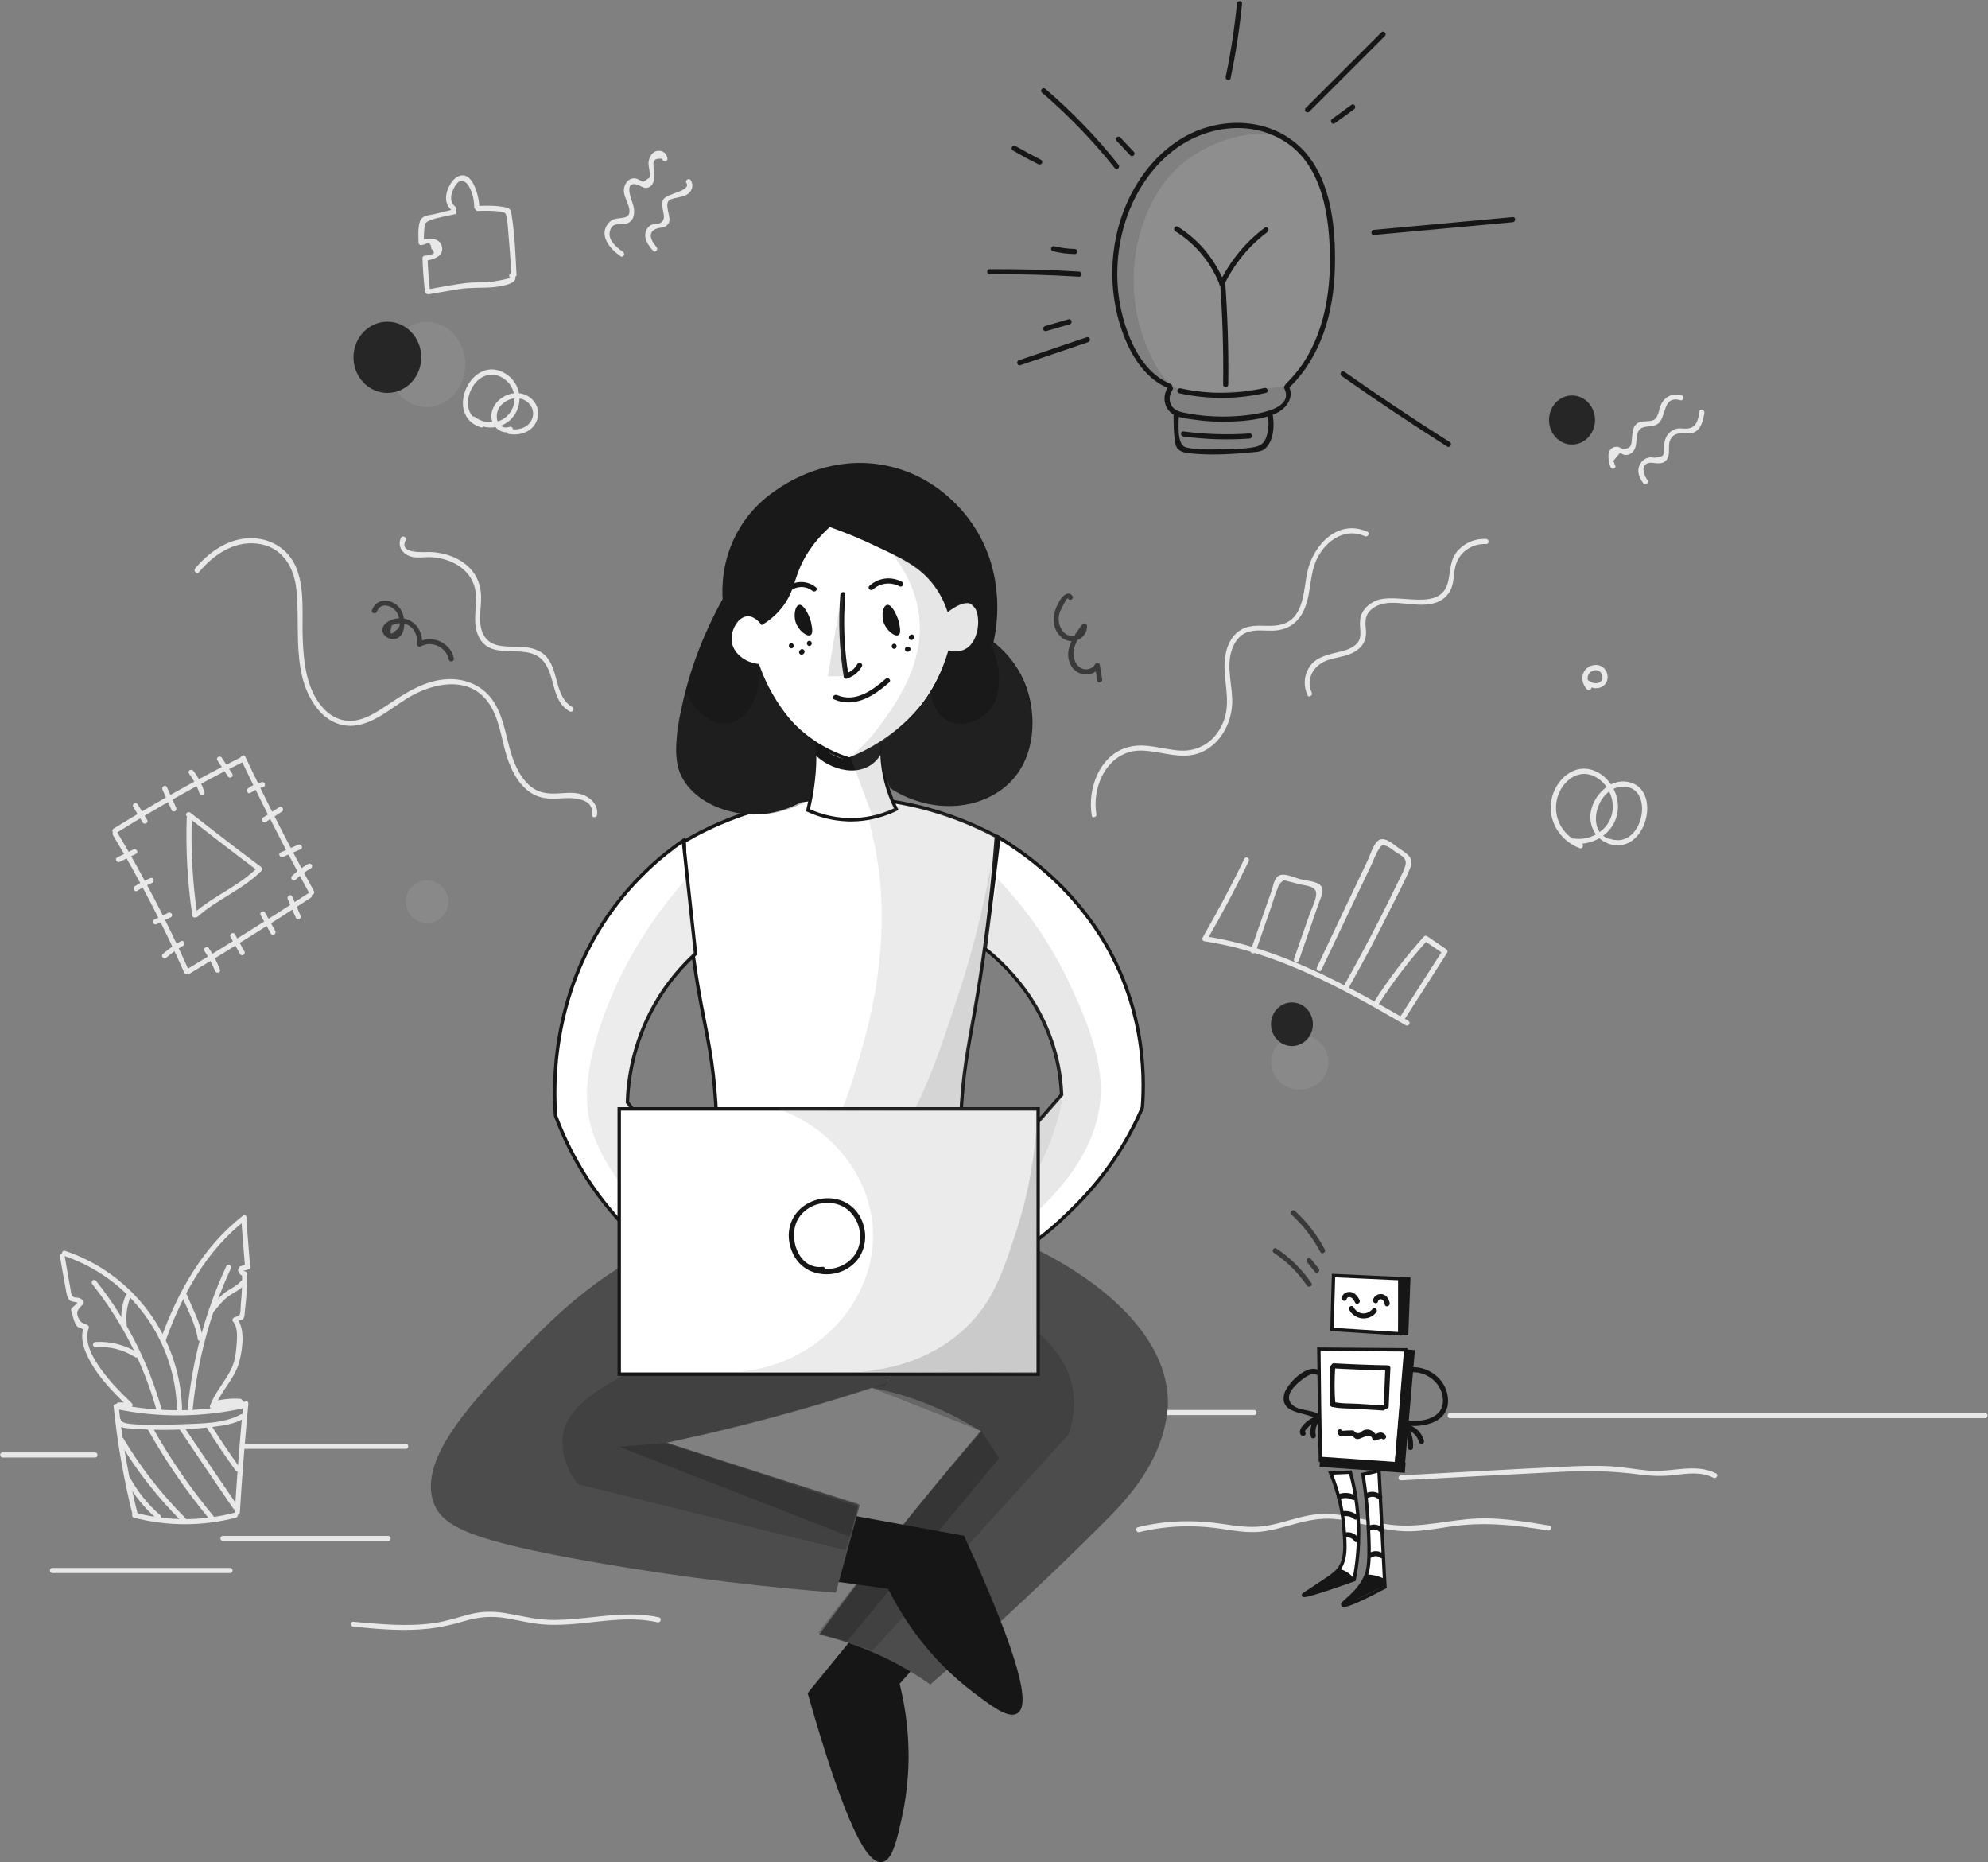 <?xml version="1.0" encoding="UTF-8"?>
<svg width="1167px" height="1093px" viewBox="0 0 1167 1093" version="1.1" xmlns="http://www.w3.org/2000/svg" xmlns:xlink="http://www.w3.org/1999/xlink">
    <rect x="0" y="0" width="1167" height="1093" fill="#808080" stroke="none"/>
    <title>idea BW</title>
    <g id="Page-1" stroke="none" stroke-width="1" fill="none" fill-rule="evenodd">
        <g id="70-beautiful-illustrations-andy-dao" transform="translate(-9742, -8086)">
            <g id="idea-BW" transform="translate(9742, 8086)">
                <g id="color" transform="translate(207, 78)" fill-rule="nonzero">
                    <path d="M495.9,11.8 C471.4,26.3 464.4,51.3 461.5,61.6 C460.8,64.1 452.6,94.8 466.8,126.8 C471,136.3 475.5,146.1 485.7,150.8 C491.6,153.6 496.9,153.4 517.7,151.6 C527.4,150.8 537.9,149.8 549.1,148.6 C557,138.5 570.6,118.3 574.6,89.9 C575.3,84.6 583.5,21.4 549.1,4.6 C526.6,-6.5 499.5,9.6 495.9,11.8 Z" id="Path" fill="#8E8E8E"></path>
                    <ellipse id="Oval" fill="#898989" cx="43.5" cy="135.9" rx="22.6" ry="25"></ellipse>
                    <ellipse id="Oval" fill="#898989" cx="556" cy="545.3" rx="16.8" ry="16.2"></ellipse>
                    <circle id="Oval" fill="#898989" cx="43.7" cy="451.2" r="12.5"></circle>
                    <ellipse id="Oval" fill="#262626" cx="20.4" cy="131.7" rx="19.9" ry="20.9"></ellipse>
                    <ellipse id="Oval" fill="#262626" cx="551.4" cy="523.1" rx="12.3" ry="12.8"></ellipse>
                    <ellipse id="Oval" fill="#262626" cx="715.8" cy="168.5" rx="13.5" ry="14.4"></ellipse>
                    <path d="M422.6,271.9 C420.4,268.4 416.8,271.7 415.3,274.1 C412.2,279.1 410.2,285.3 412.5,291 C414.2,295.3 418.4,298.9 423.3,298.2 C427.8,297.6 431.2,293.9 431.1,289.4 C431.1,288.2 429.4,287.3 428.5,288.3 C423.2,295 416.7,304.5 422,313.1 C425.7,319 434.8,319.8 438.4,313.4 C437.5,313.3 436.6,313.2 435.7,313 C436.2,315.8 436.7,318.6 437.1,321.4 C437.4,323.3 440.3,322.5 440,320.6 C439.5,317.8 439,315 438.6,312.2 C438.4,310.9 436.4,310.8 435.9,311.8 C434.3,314.6 430.7,315.6 427.8,314.2 C424.6,312.6 423.2,309 423.2,305.5 C423.2,299.7 427.3,294.6 430.7,290.3 C429.8,289.9 429,289.6 428.1,289.2 C428.2,293 424.5,295.8 420.8,295 C418,294.4 416.2,292 415.2,289.4 C414.2,286.7 414.3,284 415.1,281.3 C415.2,281.1 419.3,272.2 419.9,273.2 C421,275 423.6,273.5 422.6,271.9 L422.6,271.9 Z" id="Path" fill="#3A3A3A"></path>
                    <path d="M14.3,280.9 C16.5,274.9 23.8,277.5 26.1,281.7 C26.9,283.1 27.3,284.7 27.5,286.3 C27.9,289.3 27.6,290.5 25,292.3 C22.2,295.1 21.5,294 23,289 C23.7,288.7 24.5,288.4 25.2,288.1 C27.1,287.6 29.3,287.7 31.2,288.3 C36,289.9 38.4,295 37.7,299.7 C37.5,300.9 38.7,302.1 39.9,301.4 C46.4,297.7 55,301.8 56.5,309.1 C56.9,311 59.8,310.2 59.4,308.3 C57.5,299.1 46.6,294.3 38.4,298.9 C39.1,299.5 39.9,300 40.6,300.6 C41.9,291.8 35.2,283.6 25.9,285 C22.7,285.5 17.9,287.5 17.5,291.3 C17.2,294.4 20.1,296.7 23,297 C31.6,297.8 31.4,285.3 28.6,280.3 C24.8,273.5 14.3,271.8 11.3,280.2 C10.7,281.9 13.6,282.7 14.3,280.9 L14.3,280.9 Z" id="Path" fill="#3A3A3A"></path>
                    <path d="M540.8,657.3 C548.5,662.4 555,668.9 560.2,676.5 C561.3,678.1 563.9,676.6 562.8,675 C557.3,667 550.5,660.2 542.4,654.8 C540.7,653.6 539.2,656.2 540.8,657.3 L540.8,657.3 Z" id="Path" fill="#3A3A3A"></path>
                    <path d="M560.3,662.8 C561.9,664.7 563.4,666.7 565,668.6 C566.2,670.1 568.3,668 567.1,666.5 C565.5,664.6 564,662.6 562.4,660.7 C561.2,659.2 559.1,661.4 560.3,662.8 L560.3,662.8 Z" id="Path" fill="#3A3A3A"></path>
                    <path d="M551.1,634.8 C558,641.2 563.7,648.5 568.1,656.8 C569,658.5 571.6,657 570.7,655.3 C566.2,646.8 560.3,639.2 553.2,632.7 C551.8,631.3 549.7,633.5 551.1,634.8 L551.1,634.8 Z" id="Path" fill="#3A3A3A"></path>
                </g>
                <g id="background" transform="translate(0, 88)" fill="#E8E8E8" fill-rule="nonzero">
                    <path d="M66.7,737.4 C68.9,759.1 72.7,780.5 78,801.7 C78.5,803.6 81.4,802.8 80.9,800.9 C75.7,780 71.9,758.8 69.7,737.4 C69.5,735.5 66.5,735.5 66.7,737.4 L66.7,737.4 Z" id="Path"></path>
                    <path d="M78.6,802.7 C98.3,807.8 118.8,807.8 138.5,802.7 C140.4,802.2 139.6,799.3 137.7,799.8 C118.5,804.8 98.6,804.8 79.4,799.8 C77.6,799.3 76.8,802.2 78.6,802.7 L78.6,802.7 Z" id="Path"></path>
                    <path d="M140.8,799.7 C142.1,778.4 143.8,757.1 145.8,735.8 C146,733.9 143,733.9 142.8,735.8 C140.8,757.1 139.1,778.4 137.8,799.7 C137.7,801.6 140.7,801.6 140.8,799.7 L140.8,799.7 Z" id="Path"></path>
                    <path d="M68.4,739 C93.3,744.1 118.9,743.9 143.8,738.3 C145.7,737.9 144.9,735 143,735.4 C118.7,740.8 93.6,741.1 69.2,736.1 C67.3,735.7 66.5,738.6 68.4,739 L68.4,739 Z" id="Path"></path>
                    <path d="M68.1,746.2 C68.9,750.3 74.1,750.1 77.3,750.4 C85.4,751.1 93.6,751.3 101.7,751.1 C109.5,750.9 117.3,750.3 125.1,749.4 C131.3,748.6 137.3,747.8 142.8,744.7 C144.5,743.8 143,741.2 141.3,742.1 C131.4,747.6 117.7,747.4 106.6,747.9 C101.1,748.1 95.5,748.2 90,748.1 C87.1,748 71.6,748.7 71,745.4 C70.6,743.5 67.8,744.3 68.1,746.2 L68.1,746.2 Z" id="Path"></path>
                    <path d="M73.8,780.9 C78.6,789.4 84.7,796.9 92,803.4 C93.4,804.7 95.6,802.6 94.1,801.3 C86.9,795 81,787.7 76.4,779.4 C75.5,777.7 72.9,779.2 73.8,780.9 L73.8,780.9 Z" id="Path"></path>
                    <path d="M69.9,757.8 C80.1,775 92.5,790.8 106.7,805 C108.1,806.4 110.2,804.2 108.8,802.9 C94.8,788.9 82.6,773.3 72.5,756.3 C71.5,754.7 68.9,756.2 69.9,757.8 L69.9,757.8 Z" id="Path"></path>
                    <path d="M86.6,750.6 C97.2,769.5 109.5,787.4 123.4,804.1 C124.6,805.6 126.7,803.5 125.5,802 C111.8,785.5 99.6,767.8 89.2,749.1 C88.3,747.4 85.7,748.9 86.6,750.6 L86.6,750.6 Z" id="Path"></path>
                    <path d="M105.7,751.3 C116,766.7 126.4,782 136.9,797.3 C138,798.9 140.6,797.4 139.5,795.8 C129,780.5 118.6,765.2 108.3,749.8 C107.2,748.2 104.6,749.7 105.7,751.3 L105.7,751.3 Z" id="Path"></path>
                    <path d="M121.7,750.4 C126.9,758.8 132.5,767 138.3,775 C139.4,776.5 142,775 140.9,773.5 C135.1,765.5 129.5,757.3 124.3,748.9 C123.3,747.3 120.7,748.8 121.7,750.4 L121.7,750.4 Z" id="Path"></path>
                    <path d="M35.2,649.4 C36.4,656.3 37.6,663.3 38.9,670.2 C39.3,672.1 39.6,674.1 41.2,675.3 C42.3,676.2 45.9,676.1 46.6,677.1 C46.7,676.5 46.8,675.9 46.8,675.3 C45.3,676.8 43.8,678.3 42.2,679.7 C41.8,680.1 41.7,680.7 41.8,681.2 C42.7,683.9 43.3,687.9 45.1,690.2 C46,691.4 47.6,691.2 48.3,691.9 C48.9,692.5 48.7,692.1 48.4,693.9 C48.2,695.4 48.2,697 48.4,698.6 C48.7,701 49.4,703.3 50.3,705.5 C55.5,718.1 65.6,728.3 75.3,737.7 C76.7,739 78.8,736.9 77.4,735.6 C71.2,729.6 65,723.4 59.9,716.4 C54.9,709.5 49,700.2 52.1,691.4 C52.3,690.9 52.1,690.2 51.7,689.9 C49.8,688.4 47.9,689 46.6,686.6 C44.1,682.1 45.5,680.6 48.7,677.5 C49.2,677.1 49.3,676.2 48.9,675.7 C48.1,674.5 47.5,674.1 46.2,673.7 C45.4,673.4 44.2,673.7 43.4,673.3 C41.7,672.4 41.7,670.2 41.4,668.6 C40.2,662 39,655.3 37.9,648.7 C37.7,646.7 34.8,647.5 35.2,649.4 L35.2,649.4 Z" id="Path"></path>
                    <path d="M37.4,649 C76.4,662 103.1,698.4 103.9,739.6 C103.9,741.5 106.9,741.5 106.9,739.6 C106.1,697.1 78.5,659.6 38.2,646.1 C36.4,645.5 35.6,648.4 37.4,649 L37.4,649 Z" id="Path"></path>
                    <path d="M97.3,698.6 C107,671.7 121.3,645.7 144.2,628 C145.7,626.8 144.2,624.2 142.7,625.4 C119.1,643.7 104.4,670.1 94.4,697.8 C93.8,699.6 96.7,700.4 97.3,698.6 L97.3,698.6 Z" id="Path"></path>
                    <path d="M141.6,627.4 C142.3,636.6 143.1,645.8 143.8,655.1 C144,657 147,657 146.8,655.1 C146.1,645.9 145.3,636.7 144.6,627.4 C144.5,625.5 141.5,625.5 141.6,627.4 L141.6,627.4 Z" id="Path"></path>
                    <path d="M145.1,654.1 C143.8,654.4 142.5,654.7 141.3,655.1 C139.4,655.6 140.2,658.5 142.1,658 C143.4,657.7 144.7,657.4 145.9,657 C147.8,656.5 147,653.7 145.1,654.1 L145.1,654.1 Z" id="Path"></path>
                    <path d="M139.8,657.8 C140.2,659.7 141.8,660.9 143.6,661.1 C144.4,661.2 145.1,660.4 145.1,659.6 C145.1,658.7 144.4,658.2 143.6,658.1 C143.9,658.1 143.6,658.1 143.5,658.1 C143.4,658.1 143.2,658 143.4,658.1 C143.3,658 143.2,658 143.1,657.9 C142.9,657.8 143.3,658.1 143,657.8 C142.9,657.7 142.9,657.7 142.8,657.6 C143,657.8 142.8,657.6 142.8,657.5 C142.7,657.4 142.7,657.2 142.7,657.4 C142.7,657.3 142.6,657.1 142.6,657 C142.4,656.2 141.5,655.7 140.8,656 C140,656.2 139.6,657 139.8,657.8 L139.8,657.8 Z" id="Path"></path>
                    <path d="M142.1,660 C142.2,665.7 142,671.3 141.4,676.9 C141.2,678.7 141.5,682.9 140.3,684.3 C140.2,684.4 138.4,684.7 138,685 C136.5,686.2 138.6,688.3 140.1,687.1 C140.6,686.7 141.8,687.1 142.6,686.2 C143.8,685 143.6,682.2 143.8,680.8 C144.7,673.9 145.1,666.9 145,659.9 C145.1,658.1 142.1,658.1 142.1,660 L142.1,660 Z" id="Path"></path>
                    <path d="M136.8,687.6 C140,691.4 139.1,697.7 138.8,702.3 C138.4,707.6 137.5,712.5 134.9,717.1 C131.2,723.9 126,729.6 123.3,737 C122.6,738.8 125.5,739.6 126.2,737.8 C129.8,728.1 138.1,720.9 140.6,710.7 C142.4,703.4 144.1,691.7 138.9,685.5 C137.7,684.1 135.6,686.2 136.8,687.6 L136.8,687.6 Z" id="Path"></path>
                    <path d="M113.2,738.4 C116,710 123.5,682.3 135.5,656.5 C136.3,654.8 133.7,653.2 132.9,655 C120.7,681.4 113,709.5 110.2,738.5 C110,740.4 113,740.3 113.2,738.4 L113.2,738.4 Z" id="Path"></path>
                    <path d="M54.2,665.7 C71.7,687.7 84.5,713 92,740 C92.5,741.9 95.4,741.1 94.9,739.2 C87.2,711.6 74.1,686 56.3,663.6 C55.1,662.1 53,664.2 54.2,665.7 L54.2,665.7 Z" id="Path"></path>
                    <path d="M56.1,702.6 C64.5,702.1 72.3,704.1 79.4,708.5 C81,709.5 82.6,706.9 80.9,705.9 C73.4,701.3 64.9,699.1 56.1,699.6 C54.1,699.7 54.1,702.7 56.1,702.6 L56.1,702.6 Z" id="Path"></path>
                    <path d="M74.4,689.2 C73.8,683.7 74.5,678.4 76.6,673.2 C77.3,671.4 74.4,670.6 73.7,672.4 C71.5,677.8 70.8,683.4 71.4,689.2 C71.6,691.1 74.6,691.1 74.4,689.2 L74.4,689.2 Z" id="Path"></path>
                    <path d="M106.8,672.6 C110.1,680.7 114.9,689.3 116.1,697.9 C116.4,699.8 119.3,699 119,697.1 C117.7,688.4 112.9,679.8 109.7,671.8 C109,670 106.1,670.8 106.8,672.6 L106.8,672.6 Z" id="Path"></path>
                    <path d="M125.2,682.1 C128.1,678.8 130.9,674.9 134.6,672.4 C137.7,670.3 141.1,668.9 143.5,666 C144.7,664.5 142.6,662.4 141.4,663.9 C138.8,667 135,668.3 131.9,670.7 C128.5,673.3 125.9,676.8 123.1,680 C121.8,681.5 123.9,683.6 125.2,682.1 L125.2,682.1 Z" id="Path"></path>
                    <path d="M126.2,737.4 C131,736.1 135.9,735.6 140.9,735.9 C142.8,736 142.8,733 140.9,732.9 C135.6,732.6 130.5,733.1 125.4,734.5 C123.6,735 124.3,737.9 126.2,737.4 L126.2,737.4 Z" id="Path"></path>
                    <path d="M125.8,738.6 C131.4,739.1 136.8,738.4 142.2,736.7 C144,736.1 143.2,733.2 141.4,733.8 C136.3,735.4 131.1,736 125.8,735.6 C123.9,735.5 123.9,738.5 125.8,738.6 L125.8,738.6 Z" id="Path"></path>
                    <path d="M69.7,738.1 C71,738.1 72.2,738.1 73.5,738.1 C75.4,738.1 75.4,735.1 73.5,735.1 C72.2,735.1 71,735.1 69.7,735.1 C67.8,735.1 67.8,738.1 69.7,738.1 L69.7,738.1 Z" id="Path"></path>
                    <path d="M143,762.3 C174.7,762.3 206.5,762.3 238.2,762.3 C240.1,762.3 240.1,759.3 238.2,759.3 C206.5,759.3 174.7,759.3 143,759.3 C141.1,759.3 141.1,762.3 143,762.3 L143,762.3 Z" id="Path"></path>
                    <path d="M679.6,742.5 C698.5,742.5 717.3,742.5 736.2,742.5 C738.1,742.5 738.1,739.5 736.2,739.5 C717.3,739.5 698.5,739.5 679.6,739.5 C677.7,739.5 677.7,742.5 679.6,742.5 L679.6,742.5 Z" id="Path"></path>
                    <path d="M851.2,744.3 C932.7,744.3 1014.2,744.3 1095.7,744.3 C1118.9,744.3 1142.1,744.3 1165.3,744.3 C1167.2,744.3 1167.2,741.3 1165.3,741.3 C1083.8,741.3 1002.3,741.3 920.8,741.3 C897.6,741.3 874.4,741.3 851.2,741.3 C849.3,741.3 849.3,744.3 851.2,744.3 L851.2,744.3 Z" id="Path"></path>
                    <path d="M730.5,416 C722.9,431.7 714.7,447.1 706,462.2 C705.6,463 705.9,464.3 706.9,464.4 C749.8,470.9 788.2,492.2 825.2,513.7 C826.9,514.7 828.4,512.1 826.7,511.1 C789.4,489.5 750.8,468.1 707.6,461.5 C707.9,462.2 708.2,463 708.5,463.7 C717.3,448.6 725.4,433.2 733,417.5 C733.9,415.8 731.4,414.2 730.5,416 L730.5,416 Z" id="Path"></path>
                    <path d="M737.1,470.5 C740.1,461.9 743.1,453.2 746.1,444.6 C747.4,441 748.3,437 750,433.5 C750.4,431.4 751.7,429.8 753.7,428.6 C754.9,428.9 756.1,429.2 757.3,429.5 C759.1,430 760.9,430.4 762.6,430.9 C766.7,431.9 773.3,431.9 772.6,437.4 C772.1,441.3 769.8,445.5 768.5,449.3 C765.5,457.8 762.6,466.3 759.6,474.8 C759,476.6 761.9,477.4 762.5,475.6 C766.4,464.4 770.3,453.1 774.2,441.9 C775.1,439.3 777.6,434.9 775.6,432.1 C773.4,429.1 766.8,428.9 763.4,428 C760.1,427.2 754.3,424.2 750.9,425.8 C748,427.1 747.4,432.1 746.5,434.6 C742.4,446.3 738.3,458.1 734.2,469.8 C733.6,471.5 736.5,472.3 737.1,470.5 L737.1,470.5 Z" id="Path"></path>
                    <path d="M775.7,481.2 C782.1,467.7 788.6,454.1 795,440.6 C798.2,433.8 801.4,427.1 804.7,420.3 C806.2,417.2 807.4,413.5 809.3,410.6 C810.9,408.1 811.3,407.5 814.1,408.6 C815.6,409.2 817.4,410.7 818.7,411.6 C820.4,412.8 823.1,414.1 824.3,415.7 C825.8,417.6 825.2,419.6 824.3,422 C823.1,425.2 821.3,428.3 819.8,431.4 C816.5,438.2 813.2,445 809.7,451.8 C803.1,464.7 796.2,477.5 789.1,490.2 C788.1,491.9 790.7,493.4 791.7,491.7 C800.4,476.3 808.7,460.7 816.5,444.9 C820.4,437.1 824.7,429.1 828,421 C830.3,415.1 825.3,412.7 820.9,409.6 C817.4,407.2 811.9,401.7 808.1,406.2 C805.7,409 804.4,413.7 802.8,417.1 C800.8,421.2 798.9,425.3 796.9,429.5 C788.9,446.3 780.9,463.1 773,479.9 C772.3,481.4 774.9,483 775.7,481.2 L775.7,481.2 Z" id="Path"></path>
                    <path d="M808.9,502 C817.5,488.5 827.2,475.7 837.9,463.9 C837.3,464 836.7,464.1 836.1,464.1 C839.9,466.7 843.6,469.2 847.4,471.8 C847.2,471.1 847,470.4 846.9,469.7 C838.4,483 829.9,496.2 821.4,509.5 C820.4,511.1 822.9,512.6 824,511 C832.5,497.7 841,484.5 849.5,471.2 C850,470.5 849.6,469.6 849,469.1 C845.2,466.5 841.5,464 837.7,461.4 C837.2,461 836.3,461.2 835.9,461.6 C825,473.7 815.1,486.6 806.4,500.3 C805.3,502.2 807.9,503.7 808.9,502 L808.9,502 Z" id="Path"></path>
                    <path d="M928.2,406.9 C918.2,403.1 911.9,393.1 913.7,382.4 C915.5,371.5 926.2,361.8 937.2,368.3 C944.8,372.8 948.7,383 945.8,391.3 C942.8,400.2 933,405.5 923.9,404.1 C922,403.8 921.2,406.7 923.1,407 C933.8,408.6 945.1,402.7 948.7,392.1 C952.3,381.5 946.5,368.7 936.1,364.4 C923.9,359.4 912.8,369.9 910.7,381.6 C908.5,394 915.8,405.4 927.3,409.8 C929.2,410.5 930,407.6 928.2,406.9 L928.2,406.9 Z" id="Path"></path>
                    <path d="M948.7,405 C928.8,404.4 936.3,372.5 953.9,373.7 C971.5,375 964.3,410.9 945,404.3 C943.2,403.7 942.4,406.6 944.2,407.2 C966.5,414.8 976.5,374.2 955.2,370.8 C944.8,369.1 935.4,378.9 933.8,388.6 C932.2,398.2 938.7,407.6 948.7,407.9 C950.6,408.1 950.6,405.1 948.7,405 L948.7,405 Z" id="Path"></path>
                    <path d="M933.8,314.5 C932.1,312.7 931.3,309.8 932.6,307.6 C933.9,305.5 937.1,304.5 939.1,306.1 C940.9,307.5 941.3,310.5 939.6,312 C937.6,313.8 934.4,312.9 932.5,311.4 C931,310.2 928.9,312.3 930.4,313.5 C933.5,315.9 938.3,317.1 941.6,314.2 C944.6,311.5 944.3,306.5 941.3,303.9 C938.2,301.2 933.3,302 930.7,305 C927.8,308.4 928.6,313.5 931.6,316.6 C933,318 935.1,315.9 933.8,314.5 L933.8,314.5 Z" id="Path"></path>
                    <path d="M643.6,389.8 C640.8,372.8 650.7,352.3 669.9,352.5 C679.7,352.6 689.2,356.6 699.1,355.2 C706.1,354.2 712.1,350.2 716.3,344.7 C720.5,339.2 722.9,332.3 723.3,325.4 C723.8,315.2 719.9,304.8 722.7,294.7 C724.1,289.6 727.1,284.9 732.2,283 C737.1,281.3 742.4,282.3 747.5,282.1 C754.9,281.8 760.7,278.6 764.4,272.1 C769.6,263 768.4,252.1 772,242.5 C776.3,230.9 788.4,221 801.2,226.7 C802.9,227.5 804.5,224.9 802.7,224.1 C785.3,216.3 770.8,232 767.4,247.8 C765.2,258.1 765.6,274.1 753.3,278.2 C744.7,281.1 735,276.6 727.1,282.5 C720.6,287.3 718.7,296.1 718.8,303.8 C719.1,315.1 722.6,326.1 717.6,336.9 C713,347.1 703.9,353.2 692.6,352.5 C682.6,351.9 672.7,347.8 662.6,350.4 C645.5,354.7 638.2,374.9 640.9,390.7 C641.1,392.4 644,391.6 643.6,389.8 L643.6,389.8 Z" id="Path"></path>
                    <path d="M770,318.5 C766.3,310.1 771.4,302.1 779.5,299.4 C785.4,297.4 791.9,297.3 797,293.3 C801,290.2 802.3,286.3 801.8,281.3 C801.3,276.6 801.3,272.9 805,269.7 C808.1,267 812.2,266 816.2,265.8 C827.2,265.4 842.3,271 850.3,260.3 C854,255.3 852.9,249.1 854.6,243.5 C856.9,235.7 864.4,230.9 872.4,231.3 C874.3,231.4 874.3,228.4 872.4,228.3 C866.3,228 860.4,230.3 856.2,234.7 C851,240.2 851.7,246.4 850.1,253.3 C845.8,272.2 819.5,258.9 807.1,264.8 C802.5,267 798.8,270.9 798.4,276.1 C797.9,282.2 800.7,287.2 794.5,291.4 C791.2,293.6 787.4,294.3 783.6,295.2 C777.3,296.7 771.1,298.6 767.9,304.7 C765.3,309.5 765.3,315 767.5,319.9 C768.2,321.8 770.7,320.2 770,318.5 L770,318.5 Z" id="Path"></path>
                    <path d="M948.2,185.3 C947.8,184.4 947.4,183.4 947.1,182.4 C948.4,180.9 949.6,179.4 950.9,177.9 C951.3,177.8 953.1,179 953.7,179 C955.2,179.2 956.5,178.8 957.7,177.9 C961.4,175 960.1,170.4 961.2,166.5 C963,159.8 970.9,164.4 974.5,159.4 C978.1,154.5 976.8,144.1 986.4,146.9 C988.3,147.4 989.1,144.5 987.2,144 C981.7,142.4 976.7,145 974.7,150.3 C974.1,151.8 973.9,153.5 973.3,155 C972,158.5 970.6,159 966.8,159.2 C964,159.4 961.8,159.2 959.9,161.6 C958.3,163.7 958.3,166.4 958,168.9 C957.7,172.6 958,175.7 952.5,175.3 C951.4,175.2 950.5,174.2 949.3,174.2 C942.7,174.1 943.8,182.2 945.4,186.1 C946,187.9 949,187.1 948.2,185.3 L948.2,185.3 Z" id="Path"></path>
                    <path d="M967,193.6 C965.4,191.5 962.7,185.4 967.4,183.8 C969.1,183.2 971.3,183.9 973.1,183.9 C974.7,183.9 976.1,183.9 977.4,182.8 C981.4,179.6 978.5,173.9 980.6,169.9 C984,163.4 990.8,168.5 995.6,165.1 C999,162.7 999.9,158.1 1000.5,154.3 C1000.8,152.4 997.9,151.6 997.6,153.5 C996.9,158 996.1,163 990.5,163.5 C987.6,163.8 985.4,162.8 982.7,164.1 C978.3,166.2 976.9,170.1 976.8,174.6 C976.7,178.4 977.6,180.3 971.2,180.6 C970.4,180.6 969.6,180.4 968.8,180.4 C966.5,180.6 964.5,181.8 963.2,183.7 C960.4,187.7 962,192.3 964.8,195.8 C966.1,197.3 968.2,195.1 967,193.6 L967,193.6 Z" id="Path"></path>
                    <path d="M116.8,247.8 C125.1,237.8 136.9,229.6 150.5,231 C165.3,232.5 172.6,244.3 174,258.1 C176.4,281 170.8,308.4 186.3,327.9 C192.4,335.6 201.5,339.7 211.3,337.3 C223.1,334.5 232.3,325.2 242.8,319.7 C255.2,313.2 272.3,309.7 283.5,320.6 C291.7,328.6 293.5,340.8 296.2,351.4 C298.7,361 303,371.6 311.6,377.3 C316.8,380.7 322.5,381 328.5,380.6 C335.2,380.1 348.9,379.7 347.5,390.2 C347.3,392.1 350.3,392.1 350.5,390.2 C351,386.1 349.1,382.8 345.8,380.4 C340.6,376.6 334.6,377.2 328.5,377.6 C321.6,378.1 315.7,377.5 310.4,372.6 C305.6,368.2 302.7,362 300.6,355.9 C297.1,345.4 296.1,333.9 290.1,324.3 C284.2,314.8 274,310.2 263,310.6 C249.1,311.1 237.4,319.1 226.3,326.5 C221,330 215.3,333.7 208.8,334.8 C201,336.1 194.1,332.7 189.1,326.9 C179.7,315.9 178.2,300.2 177.7,286.4 C177.2,273.5 178.9,259.5 174.6,247 C170.7,235.6 160.8,228.5 148.9,227.9 C135.1,227.2 123,235.5 114.5,245.7 C113.4,247.2 115.5,249.3 116.8,247.8 L116.8,247.8 Z" id="Path"></path>
                    <path d="M66.3,402.1 C81.9,428.1 95.8,455 108.1,482.7 C108.9,484.5 111.5,482.9 110.7,481.2 C98.4,453.5 84.4,426.6 68.9,400.6 C67.9,398.9 65.3,400.4 66.3,402.1 L66.3,402.1 Z" id="Path"></path>
                    <path d="M68.2,400.9 C92.5,385.8 117.5,371.7 143.2,358.9 C144.9,358 143.4,355.4 141.7,356.3 C116.1,369.1 91.1,383.2 66.7,398.3 C65,399.4 66.5,402 68.2,400.9 L68.2,400.9 Z" id="Path"></path>
                    <path d="M141.4,357.6 C154.1,384.3 167.5,410.6 181.7,436.5 C182.6,438.2 185.2,436.7 184.3,435 C170.1,409.1 156.6,382.8 144,356.1 C143.1,354.3 140.6,355.8 141.4,357.6 L141.4,357.6 Z" id="Path"></path>
                    <path d="M111.5,483.3 C135.4,468.9 159,454.1 182.4,438.9 C184,437.9 182.5,435.3 180.9,436.3 C157.5,451.5 133.9,466.3 110,480.7 C108.4,481.7 109.9,484.3 111.5,483.3 L111.5,483.3 Z" id="Path"></path>
                    <path d="M109.6,392.1 C109,411.3 110.1,430.4 112.9,449.4 C113.2,451.3 116.1,450.5 115.8,448.6 C113,429.9 112,411 112.6,392.1 C112.7,390.2 109.7,390.2 109.6,392.1 L109.6,392.1 Z" id="Path"></path>
                    <path d="M109.7,391.1 C123.6,402 137.5,412.7 151.6,423.3 C153.1,424.5 154.6,421.9 153.1,420.7 C139.2,410.3 125.4,399.7 111.8,389 C110.3,387.8 108.2,389.9 109.7,391.1 L109.7,391.1 Z" id="Path"></path>
                    <path d="M116,450 C127.5,439.7 142.5,434.2 153.4,423.1 C154.8,421.7 152.6,419.6 151.3,421 C140.4,432 125.5,437.6 113.9,447.9 C112.4,449.1 114.6,451.2 116,450 L116,450 Z" id="Path"></path>
                    <path d="M70.3,417.8 C73.5,416.2 76.7,414.7 79.9,413.1 C81.6,412.3 80.1,409.7 78.4,410.5 C75.2,412.1 72,413.6 68.8,415.2 C67.1,416.1 68.6,418.6 70.3,417.8 L70.3,417.8 Z" id="Path"></path>
                    <path d="M80.6,434.8 C83.3,433 86.2,431.5 89.2,430.2 C91,429.5 90.2,426.6 88.4,427.3 C85.1,428.7 82,430.3 79,432.2 C77.5,433.3 79,435.9 80.6,434.8 L80.6,434.8 Z" id="Path"></path>
                    <path d="M91.9,454.4 C94.7,453 97.5,451.6 100.3,450.3 C102,449.4 100.5,446.9 98.8,447.7 C96,449.1 93.2,450.5 90.4,451.8 C88.7,452.6 90.2,455.2 91.9,454.4 L91.9,454.4 Z" id="Path"></path>
                    <path d="M97.7,474 C100.8,471.3 104,469 107.6,467 C109.3,466 107.8,463.5 106.1,464.4 C102.4,466.5 98.9,469 95.6,471.9 C94.1,473.2 96.2,475.3 97.7,474 L97.7,474 Z" id="Path"></path>
                    <path d="M147.1,377.3 C149.4,375.7 151.8,374.6 154.5,373.9 C156.4,373.4 155.6,370.6 153.7,371 C150.8,371.7 148,372.9 145.5,374.7 C144,375.8 145.5,378.4 147.1,377.3 L147.1,377.3 Z" id="Path"></path>
                    <path d="M156,394.4 C159.2,392.4 162.4,390.4 165.5,388.3 C167.1,387.3 165.6,384.7 164,385.7 C160.8,387.7 157.6,389.7 154.5,391.8 C152.8,392.9 154.3,395.5 156,394.4 L156,394.4 Z" id="Path"></path>
                    <path d="M166.2,414.9 C169.6,413.4 173.1,411.9 176.5,410.4 C178.3,409.6 176.7,407 175,407.8 C171.6,409.3 168.1,410.8 164.7,412.3 C162.9,413.1 164.5,415.7 166.2,414.9 L166.2,414.9 Z" id="Path"></path>
                    <path d="M173.5,428.3 C176.2,425.7 179.2,423.5 182.5,421.6 C184.2,420.7 182.7,418.1 181,419 C177.5,421 174.3,423.3 171.4,426.1 C170,427.5 172.1,429.6 173.5,428.3 L173.5,428.3 Z" id="Path"></path>
                    <path d="M120,470.1 C122.5,473.8 124.6,477.7 126.2,481.8 C126.9,483.6 129.8,482.8 129.1,481 C127.4,476.6 125.3,472.4 122.6,468.5 C121.5,467 118.9,468.5 120,470.1 L120,470.1 Z" id="Path"></path>
                    <path d="M135.3,461.8 C137.2,465.2 139,468.5 140.9,471.9 C141.8,473.6 144.4,472.1 143.5,470.4 C141.6,467 139.8,463.7 137.9,460.3 C137,458.6 134.4,460.1 135.3,461.8 L135.3,461.8 Z" id="Path"></path>
                    <path d="M153,449.1 C155,452.7 157,456.3 159,459.9 C159.9,461.6 162.5,460.1 161.6,458.4 C159.6,454.8 157.6,451.2 155.6,447.6 C154.7,445.9 152.1,447.4 153,449.1 L153,449.1 Z" id="Path"></path>
                    <path d="M168.9,439.6 C170.5,443.4 172.1,447.2 173.8,450.9 C174.6,452.7 177.1,451.1 176.4,449.4 C174.8,445.6 173.2,441.8 171.5,438.1 C170.7,436.4 168.1,437.9 168.9,439.6 L168.9,439.6 Z" id="Path"></path>
                    <path d="M78.2,385.5 C80.1,388.6 81.9,391.7 83.8,394.7 C84.8,396.4 87.4,394.8 86.4,393.2 C84.5,390.1 82.7,387 80.8,384 C79.8,382.4 77.2,383.9 78.2,385.5 L78.2,385.5 Z" id="Path"></path>
                    <path d="M95.4,375.5 C97.2,379.5 99,383.5 100.8,387.5 C101.6,389.3 104.2,387.7 103.4,386 C101.6,382 99.8,378 98,374 C97.1,372.2 94.6,373.7 95.4,375.5 L95.4,375.5 Z" id="Path"></path>
                    <path d="M110.9,365.9 C113.6,369.5 115.7,373.4 117.1,377.6 C117.7,379.4 120.6,378.6 120,376.8 C118.5,372.3 116.4,368.1 113.5,364.4 C112.4,362.9 109.8,364.3 110.9,365.9 L110.9,365.9 Z" id="Path"></path>
                    <path d="M127.6,358.2 C129.7,361.4 131.7,364.5 133.8,367.7 C134.8,369.3 137.4,367.8 136.4,366.2 C134.3,363 132.3,359.9 130.2,356.7 C129.1,355.1 126.5,356.6 127.6,358.2 L127.6,358.2 Z" id="Path"></path>
                    <path d="M283.1,159.9 C273.4,156.9 272.9,146.6 277.5,138.9 C282,131.4 290.7,129.4 297.5,135.6 C303.1,140.8 303.6,149.7 298.4,155.4 C293.2,161.2 284.7,161.1 278.7,156.7 C277.2,155.5 275.7,158.1 277.2,159.3 C284.8,164.9 295.9,164 301.6,156.1 C307.5,148.1 305.4,136.9 297.1,131.5 C277.1,118.6 259.9,155.8 282.3,162.8 C284.2,163.4 285,160.5 283.1,159.9 L283.1,159.9 Z" id="Path"></path>
                    <path d="M299.2,162.5 C291.7,164.8 289.9,155.8 293.2,151 C295.9,147.1 301.2,144.8 306,146.1 C310.6,147.3 313.9,152 312.7,156.7 C311.2,162.6 305,164.7 299.5,163.8 C297.6,163.5 296.8,166.4 298.7,166.7 C306.1,168 314.1,164.8 315.7,156.8 C317.1,149.9 311.7,143.6 305,142.8 C297.6,141.9 289.5,147.3 288.5,154.9 C287.6,161.5 293.6,167.4 300.2,165.3 C301.9,164.8 301.1,161.9 299.2,162.5 L299.2,162.5 Z" id="Path"></path>
                    <path d="M235.4,227.6 C233,232.5 236.4,237.4 241.4,238.7 C245.2,239.7 249.2,238.8 253.1,239 C257.3,239.2 261.5,240.2 265.3,241.9 C273.7,245.7 279.1,252.6 279.4,261.9 C279.7,269.7 277.4,277.8 280.8,285.2 C288,300.8 307.8,288.9 318,299 C326.5,307.5 323,323 334.4,329.5 C336.1,330.5 337.6,327.9 335.9,326.9 C325.7,321.1 328.1,306 320.9,297.6 C317.1,293.2 311.6,292 306,291.6 C299.2,291.2 290.4,292.6 285.4,286.8 C279.6,280 282.7,269.8 282.4,261.8 C282.2,255.5 280.1,249.8 275.7,245.3 C271.8,241.4 266.7,238.7 261.4,237.3 C258.7,236.6 255.9,236.1 253.1,236 C249.5,235.8 233.9,237.6 238.1,229.1 C238.9,227.4 236.3,225.9 235.4,227.6 L235.4,227.6 Z" id="Path"></path>
                    <path d="M1.6,767.4 C19.7,767.4 37.7,767.4 55.8,767.4 C57.7,767.4 57.7,764.4 55.8,764.4 C37.7,764.4 19.7,764.4 1.6,764.4 C-0.4,764.4 -0.4,767.4 1.6,767.4 L1.6,767.4 Z" id="Path"></path>
                    <path d="M30.8,835.2 C65.6,835.2 100.3,835.2 135.1,835.2 C137,835.2 137,832.2 135.1,832.2 C100.3,832.2 65.6,832.2 30.8,832.2 C28.8,832.2 28.8,835.2 30.8,835.2 L30.8,835.2 Z" id="Path"></path>
                    <path d="M130.9,816.4 C163.2,816.4 195.6,816.4 227.9,816.4 C229.8,816.4 229.8,813.4 227.9,813.4 C195.6,813.4 163.2,813.4 130.9,813.4 C128.9,813.4 128.9,816.4 130.9,816.4 L130.9,816.4 Z" id="Path"></path>
                    <path d="M668.8,811.2 C685.1,807.2 701.5,806.8 718.1,809.4 C725.1,810.5 732.2,811.6 739.3,811 C746.2,810.4 752.9,808.3 759.6,806.5 C767.2,804.4 774.8,802.8 782.8,803.4 C791,804 798.9,806.3 806.9,808.1 C813.8,809.7 820.8,810.8 827.9,810.7 C835.4,810.5 842.8,809.2 850.1,808.1 C870.1,804.9 888.9,806.9 908.7,810.2 C910.6,810.5 911.4,807.6 909.5,807.3 C893.5,804.7 877.4,802 861.1,803.6 C844.1,805.3 828.3,809.5 811.1,806 C796.7,803.1 783,798.6 768.2,801.4 C760.3,802.9 752.8,805.7 744.9,807.2 C736.1,808.9 727.6,807.9 718.8,806.5 C701.7,803.9 684.8,804.1 667.9,808.3 C666.2,808.8 667,811.7 668.8,811.2 L668.8,811.2 Z" id="Path"></path>
                    <path d="M822.4,780.8 C853.8,779.1 885.2,777.4 916.6,775.8 C932.1,775 947.1,775.3 962.5,777.4 C969.4,778.3 976,778.5 982.9,777.7 C990.6,776.8 998.6,775.6 1005.8,779.3 C1007.5,780.2 1009,777.6 1007.3,776.7 C995.1,770.5 981,776.3 967.9,775.1 C960.1,774.4 952.5,772.9 944.7,772.5 C936.6,772.1 928.5,772.3 920.4,772.7 C887.7,774.2 855,776.2 822.3,777.9 C820.5,777.9 820.5,780.9 822.4,780.8 L822.4,780.8 Z" id="Path"></path>
                    <path d="M207.5,866.7 C222.3,868.1 237.2,869.5 252,867.8 C258.9,867 265.5,865.5 272.2,863.5 C280.9,860.9 288.7,860.2 297.7,861.8 C304.6,863 311.4,864.7 318.3,865.3 C325.6,865.9 332.9,865.5 340.2,864.8 C355.5,863.3 370.8,860.7 386,864.1 C387.9,864.5 388.7,861.6 386.8,861.2 C372.2,858 357.6,860.1 342.9,861.6 C335.6,862.3 328.3,863 321,862.6 C312.7,862.2 304.7,860 296.6,858.7 C289.8,857.6 283.3,857.6 276.6,859.2 C269.4,861 262.6,863.4 255.2,864.5 C239.4,866.8 223.3,865.2 207.5,863.8 C205.5,863.5 205.6,866.5 207.5,866.7 L207.5,866.7 Z" id="Path"></path>
                    <path d="M365.7,59.8 C361.8,57.1 356.5,52.8 358.1,47.4 C359.8,41.8 364,44.5 367.9,43.2 C373.1,41.5 372.8,35.2 371.3,31.1 C369.8,27.1 366.6,17.4 374.9,20.7 C376.8,21.5 378.2,22.8 380.4,22.1 C382.4,21.5 383.4,19.7 383.9,17.8 C384.3,16.1 384,14.3 383.9,12.5 C383.7,11.3 383.6,10 383.6,8.8 C383.2,5.9 385,4.7 388.8,5.2 C388.9,7.1 391.9,7.1 391.8,5.2 C391.6,2.4 389.5,0.4 386.5,0.5 C383,0.6 381.1,4 380.7,7.2 C380.4,9.4 382.2,14.5 381.2,16.3 C380,17.1 378.8,18 377.5,18.8 C377,18.5 376.5,18.2 376,17.9 C375.1,17.6 374.4,17 373.5,16.8 C370.4,16.1 367.9,18 366.8,20.8 C364.9,25.6 368.3,29.6 369.3,34.1 C370.6,40.3 365.9,39.6 361.8,40.3 C360,40.6 358.5,41.5 357.3,42.8 C351,50.1 358.3,58.2 364.3,62.4 C365.8,63.5 367.3,60.9 365.7,59.8 L365.7,59.8 Z" id="Path"></path>
                    <path d="M385.4,57 C382.1,53.2 379.6,48 386,46 C387.6,45.5 389.4,45.7 390.9,44.7 C394.2,42.4 392.8,39.3 392.2,36.1 C391.9,34.3 391.2,31.9 392.3,30.1 C393.1,28.8 396,28.3 397.5,28 C399.6,27.5 401.8,27.2 403.6,26 C406.3,24.1 407.3,20.7 405.5,17.8 C404.5,16.2 401.9,17.7 402.9,19.3 C405.9,24.1 391.9,25.4 389.5,28.9 C386.7,33 392.6,40.2 387.7,42.8 C385.8,43.8 383.4,43.1 381.6,44.4 C380.3,45.3 379.4,46.7 379,48.2 C377.9,52.5 380.8,56.2 383.4,59.2 C384.6,60.6 386.7,58.5 385.4,57 L385.4,57 Z" id="Path"></path>
                    <path d="M267.3,33.3 C264.7,31.5 264.4,28.3 265.2,25.5 C265.7,23.6 268.1,18.4 270.4,18.2 C274.2,17.8 276.1,22.6 277.1,25.4 C278,28.1 278.3,30.8 278.4,33.6 C278.4,35.5 281.4,35.5 281.4,33.6 C281.3,28 277.6,10.8 268.4,15.8 C264.9,17.7 262.3,23.2 261.9,27 C261.5,30.6 262.9,33.8 265.8,35.9 C267.3,37 268.8,34.4 267.3,33.3 L267.3,33.3 Z" id="Path"></path>
                    <path d="M266.1,34.9 C262.5,35.8 258.9,36.7 255.2,37.6 C253.1,38.1 249.5,38.3 247.8,39.9 C244.9,42.6 245.7,50.9 245.7,54.4 C245.7,55.4 246.7,56.1 247.6,55.8 C248.1,55.7 248.6,55.5 249.2,55.4 C251.8,54 253.1,54.9 253.2,57.9 C255.2,59.9 255.2,61.1 253.2,61.3 C252,61.8 250.8,62 249.5,62 C248.7,62.1 248,62.6 248,63.5 C248.2,69.9 248.7,76.2 249.4,82.6 C249.6,84.5 252.6,84.5 252.4,82.6 C251.7,76.2 251.2,69.9 251,63.5 C250.5,64 250,64.5 249.5,65 C253.7,64.5 260.4,62.8 259.5,57.1 C258.5,51 251.1,51.7 246.9,52.9 C247.5,53.4 248.2,53.9 248.8,54.3 C248.8,52 248.8,49.8 249,47.5 C249.3,43.9 249.1,42.6 252.4,41.3 C256.9,39.5 262.2,38.9 266.9,37.7 C268.8,37.4 268,34.5 266.1,34.9 L266.1,34.9 Z" id="Path"></path>
                    <path d="M280.5,35.8 C284.7,35.6 289,35.6 293.2,36.1 C297.2,36.6 297,37.2 297.6,40.7 C298,42.9 298.1,45.2 298.3,47.4 C299.1,56 299.7,64.6 300.2,73.2 C300.3,75.1 303.3,75.1 303.2,73.2 C302.6,61.5 302.2,49.5 300.3,37.9 C299.8,35 299.3,34.1 296.3,33.6 C291.1,32.6 285.7,32.6 280.5,32.9 C278.6,32.9 278.6,35.9 280.5,35.8 L280.5,35.8 Z" id="Path"></path>
                    <path d="M251.6,84.7 C257.5,83.7 263.4,82.7 269.2,81.7 C275.9,80.6 282.3,81.1 289,80.6 C292.1,80.3 306.8,78.8 301.4,72.7 C300.1,71.3 298,73.4 299.3,74.8 C300.1,75.7 286.5,77.7 286.2,77.7 C282,77.8 277.8,77.6 273.6,78.1 C266,79 258.4,80.6 250.8,81.9 C248.9,82.1 249.7,85 251.6,84.7 L251.6,84.7 Z" id="Path"></path>
                </g>
                <g id="robot" transform="translate(753, 748)">
                    <path d="M29.8,0.6 C29.5,11.1 29.2,21.6 28.9,32.2 C42.2,33.1 55.4,33.9 68.7,34.8 C68.7,24 68.7,13.2 68.7,2.4 C55.7,1.8 42.8,1.2 29.8,0.6 Z" id="Path" stroke="#161616" stroke-width="2" fill="#FFFFFF" fill-rule="nonzero"></path>
                    <path d="M47.1,117.3 C48.9,128.9 49.7,138.5 50.1,145.4 C51.4,168.3 50.4,173.6 48.4,177.8 C43.5,188.1 34.6,192.4 35.4,193.8 C36,194.7 40.4,193.7 60,183.4 C58.8,160.6 57.7,137.9 56.5,115.1 C53.4,115.9 50.3,116.6 47.1,117.3 Z" id="Path" stroke="#161616" stroke-width="2" fill="#FFFFFF" fill-rule="nonzero"></path>
                    <path d="M21.2,43.8 C38.2,43.9 55.2,44.1 72.2,44.2 C70.3,67 68.5,89.7 66.6,112.5 C51.8,111.3 36.9,110.2 22.1,109 C21.7,87.3 21.4,65.6 21.2,43.8 Z" id="Path" stroke="#161616" stroke-width="2" fill="#FFFFFF" fill-rule="nonzero"></path>
                    <path d="M28.1,116.5 C33.5,129.6 35.3,140.9 35.9,148.5 C36.8,159.7 37.4,168.3 32,174 C30,176.2 26.7,178.3 20.3,182.6 C14.6,186.4 11.9,187.8 12.1,188.2 C12.4,188.8 17.9,187.6 41.9,179.1 C43.5,171 44.8,160.6 44.5,148.4 C44.1,135.4 42,124.3 39.7,116 C35.9,116.2 32,116.3 28.1,116.5 Z" id="Path" stroke="#161616" stroke-width="2" fill="#FFFFFF" fill-rule="nonzero"></path>
                    <path d="M36.8,194.7 C39.8,192.2 42.6,189.5 45.3,186.6 C48.4,183.2 53,178 57.8,182.5 C57.9,181.7 58,180.9 58.1,180.1 C51,183.6 44,187.1 36.9,190.5 C35.5,191.2 36.2,193.3 37.7,193.3 C44.4,193.4 48.6,181.7 55.5,183.9 C57.3,184.5 58.1,181.6 56.3,181 C53.3,180.1 51,180.9 48.5,182.7 C45.6,184.8 41.5,190.3 37.8,190.3 C38.1,191.2 38.3,192.2 38.6,193.1 C45.7,189.6 52.7,186.1 59.8,182.7 C60.7,182.3 60.8,181 60.1,180.3 C57.4,177.8 52.6,176.9 49.2,178.5 C46.7,179.6 45.1,182.5 43.3,184.4 C40.6,187.3 37.8,189.9 34.8,192.5 C33.2,193.8 35.3,196 36.8,194.7 L36.8,194.7 Z" id="Path" fill="#161616" fill-rule="nonzero"></path>
                    <path d="M49.1,179.1 C52.1,179.2 55,179.8 57.8,181 C59.5,181.8 61.1,179.2 59.3,178.4 C56,176.9 52.7,176.1 49.1,176 C47.2,176.1 47.2,179.1 49.1,179.1 L49.1,179.1 Z" id="Path" fill="#161616" fill-rule="nonzero"></path>
                    <path d="M32.7,175.6 C35,176.2 37,177.4 38.6,179.2 C39.9,180.6 42,178.5 40.7,177.1 C38.7,175 36.2,173.5 33.4,172.8 C31.7,172.2 30.9,175.1 32.7,175.6 L32.7,175.6 Z" id="Path" fill="#161616" fill-rule="nonzero"></path>
                    <path d="M16.5,187.7 C19.6,185.4 22.8,183.3 26.1,181.3 C27.6,180.4 29.2,179.2 30.8,178.7 C33.3,177.8 34.8,178.4 37.1,179.4 C37.1,178.5 37.1,177.7 37.1,176.8 C33.9,178.2 30.3,178.1 27,179.5 C23.8,180.8 20.8,184 17.5,184.6 C17.9,185.5 18.3,186.4 18.7,187.3 C24.6,184.4 31.2,183.9 37.1,181 C38.8,180.1 37.3,177.6 35.6,178.4 C29.7,181.3 23.1,181.8 17.2,184.7 C15.6,185.5 16.8,187.7 18.4,187.4 C22,186.8 24.9,183.5 28.3,182.2 C31.7,180.9 35.4,180.8 38.7,179.4 C39.7,179 39.7,177.2 38.7,176.8 C34.9,175.1 33.2,174.1 29.4,176.1 C24.4,178.7 19.7,181.8 15.2,185.1 C13.4,186.2 14.9,188.8 16.5,187.7 L16.5,187.7 Z" id="Path" fill="#161616" fill-rule="nonzero"></path>
                    <path d="M33.6,131.8 C36.1,130.9 38.6,131 40.9,132.2 C42.6,133.1 44.1,130.5 42.4,129.6 C39.4,128 36,127.7 32.8,128.9 C31,129.6 31.8,132.5 33.6,131.8 L33.6,131.8 Z" id="Path" fill="#161616" fill-rule="nonzero"></path>
                    <path d="M36.1,141.8 C38.2,141.6 40.2,142.1 41.8,143.5 C43.3,144.7 45.4,142.6 43.9,141.4 C41.7,139.6 39,138.6 36.1,138.8 C34.2,138.9 34.2,141.9 36.1,141.8 L36.1,141.8 Z" id="Path" fill="#161616" fill-rule="nonzero"></path>
                    <path d="M37.2,154.3 C39.1,154.1 40.9,154.8 42,156.4 C43,158 45.6,156.5 44.6,154.9 C43.1,152.4 40.2,150.9 37.3,151.3 C36.5,151.4 35.8,151.9 35.8,152.8 C35.7,153.5 36.4,154.4 37.2,154.3 L37.2,154.3 Z" id="Path" fill="#161616" fill-rule="nonzero"></path>
                    <path d="M50.1,131.1 C51.9,130.1 54.2,130.2 55.9,131.6 C57.4,132.8 59.5,130.7 58,129.5 C55.3,127.3 51.7,126.8 48.6,128.5 C46.9,129.5 48.4,132.1 50.1,131.1 L50.1,131.1 Z" id="Path" fill="#161616" fill-rule="nonzero"></path>
                    <path d="M51.8,150 C53.4,149.3 55.2,149.6 56.5,150.8 C57.9,152.1 60.1,150 58.6,148.7 C56.3,146.6 53.1,146.1 50.2,147.5 C48.5,148.2 50.1,150.8 51.8,150 L51.8,150 Z" id="Path" fill="#161616" fill-rule="nonzero"></path>
                    <path d="M52.2,166 C53.8,165 55.8,165 57.3,166.2 C58.8,167.4 60.9,165.3 59.4,164.1 C56.9,162 53.4,161.7 50.7,163.5 C49.1,164.5 50.6,167.1 52.2,166 L52.2,166 Z" id="Path" fill="#161616" fill-rule="nonzero"></path>
                    <path d="M74.6,44.1 C72.6,67.1 70.6,90.1 68.6,113.1" id="Path" stroke="#161616" stroke-width="6"></path>
                    <path d="M21.8,109.9 C38.5,111.1 55.2,112.2 71.9,113.4" id="Path" stroke="#161616" stroke-width="6"></path>
                    <path d="M72,1.5 C71.6,12.9 71.1,24.2 70.7,35.6" id="Path" stroke="#161616" stroke-width="6"></path>
                    <path d="M74.1,57.6 C83.4,55.9 93.3,63.2 94,72.8 C95,84.8 81.3,86.9 72.3,85.6 C70.4,85.3 69.6,88.2 71.5,88.5 C82.5,90.1 98,87 97,72.8 C96.2,61.1 84.5,52.6 73.3,54.7 C71.4,55 72.2,57.9 74.1,57.6 L74.1,57.6 Z" id="Path" fill="#161616" fill-rule="nonzero"></path>
                    <path d="M71.9,90.9 C75.8,91.7 78.9,94.5 80,98.3 C80.5,100.2 83.4,99.4 82.9,97.5 C81.6,92.7 77.7,88.9 72.8,88 C70.8,87.7 70,90.5 71.9,90.9 L71.9,90.9 Z" id="Path" fill="#161616" fill-rule="nonzero"></path>
                    <path d="M70.4,89.9 C72.8,93.4 73.9,97.3 73.5,101.6 C73.4,103.5 76.4,103.5 76.5,101.6 C76.8,96.9 75.6,92.3 72.9,88.4 C71.9,86.8 69.3,88.3 70.4,89.9 L70.4,89.9 Z" id="Path" fill="#161616" fill-rule="nonzero"></path>
                    <path d="M21.1,56.2 C14.5,52 2.4,64.1 0.9,70 C-2.1,82 13.3,80.6 19.7,84.6 C21.3,85.6 22.8,83 21.2,82 C16.6,79.1 9.8,80.2 5.8,76.6 C0.9,72.2 5.4,66.9 8.8,63.8 C10.6,62.2 16.7,56.9 19.6,58.7 C21.2,59.9 22.8,57.3 21.1,56.2 L21.1,56.2 Z" id="Path" fill="#161616" fill-rule="nonzero"></path>
                    <path d="M19.5,83.2 C16.9,84.2 14.5,85.7 12.5,87.8 C11,89.4 9.1,91.9 10.6,94.1 C11.7,95.7 14.3,94.2 13.2,92.6 C12.5,91.6 15.1,89.4 15.8,88.8 C17.1,87.6 18.6,86.7 20.3,86.1 C22.1,85.4 21.4,82.5 19.5,83.2 L19.5,83.2 Z" id="Path" fill="#161616" fill-rule="nonzero"></path>
                    <path d="M18.3,85.3 C16.4,88.3 15.8,91.7 16.5,95.1 C16.9,97 19.8,96.2 19.4,94.3 C18.8,91.6 19.4,89.1 20.9,86.8 C22,85.2 19.4,83.7 18.3,85.3 L18.3,85.3 Z" id="Path" fill="#161616" fill-rule="nonzero"></path>
                    <path d="M27.8,54.3 C27.3,61.6 27.4,69 27.9,76.3 C28.1,78.2 31.1,78.2 30.9,76.3 C30.3,69 30.3,61.6 30.8,54.3 C31,52.4 28,52.4 27.8,54.3 L27.8,54.3 Z" id="Path" fill="#161616" fill-rule="nonzero"></path>
                    <path d="M30,55.1 C40.6,55.7 51.1,56.1 61.7,56.3 C61.2,55.8 60.7,55.3 60.2,54.8 C59.9,62.3 59.6,69.9 59.2,77.4 C59.1,79.3 62.1,79.3 62.2,77.4 C62.5,69.9 62.8,62.3 63.2,54.8 C63.2,54 62.5,53.3 61.7,53.3 C51.1,53.1 40.6,52.7 30,52.1 C28.1,52 28.1,55 30,55.1 L30,55.1 Z" id="Path" fill="#161616" fill-rule="nonzero"></path>
                    <path d="M28.8,77.6 C33.2,78.8 38.1,78.5 42.5,78.8 C47.9,79.1 53.4,79.5 58.8,79.8 C60.7,79.9 60.7,76.9 58.8,76.8 C54,76.5 49.2,76.2 44.4,75.9 C39.6,75.6 34.2,75.9 29.5,74.7 C27.8,74.2 27,77.1 28.8,77.6 L28.8,77.6 Z" id="Path" fill="#161616" fill-rule="nonzero"></path>
                    <path d="M32.2,93.1 C34,97 37.9,93.6 40.9,95 C42.3,95.6 42,96.5 43.9,96.6 C46.1,96.7 51.5,92.3 52.6,96.4 C52.9,97.5 54.3,97.8 55.1,97.1 C56.1,96.8 57.2,96.5 58.2,96.3 C59.4,97.8 61.6,95.6 60.3,94.2 C58,91.5 55.1,93 52.9,95 C53.7,95.2 54.6,95.4 55.4,95.7 C54.5,92.2 50.8,89.9 47.3,91.5 C45.6,92.3 45.4,93.8 42.8,92.8 C42.3,92.6 42.1,91.8 41.6,91.6 C40.5,91.2 34.7,91.8 34.7,91.7 C34,89.8 31.4,91.3 32.2,93.1 L32.2,93.1 Z" id="Path" fill="#161616" fill-rule="nonzero"></path>
                    <path d="M37.5,14.4 C37.7,13.3 39,13 39.9,13.4 C41.2,13.9 41.9,15.4 42.5,16.5 C43.3,18.2 45.9,16.7 45.1,15 C44,12.8 42.3,10.5 39.6,10.2 C37.4,10 35.1,11.3 34.7,13.5 C34.2,15.5 37.1,16.3 37.5,14.4 L37.5,14.4 Z" id="Path" fill="#161616" fill-rule="nonzero"></path>
                    <path d="M55.9,15.8 C56.1,14.8 57,14.2 58,14.6 C59.2,15 59.7,16.5 59.9,17.6 C60.2,19.5 63.1,18.7 62.8,16.8 C62.4,14.4 60.8,11.9 58.2,11.5 C55.9,11.2 53.4,12.6 53,15 C52.7,16.9 55.6,17.7 55.9,15.8 L55.9,15.8 Z" id="Path" fill="#161616" fill-rule="nonzero"></path>
                    <path d="M39,20.7 C42.4,26.7 50.5,27.6 54.9,22.2 C56.1,20.7 54,18.6 52.8,20.1 C49.6,24 44.1,23.7 41.6,19.2 C40.7,17.5 38.1,19 39,20.7 L39,20.7 Z" id="Path" fill="#161616" fill-rule="nonzero"></path>
                </g>
                <g id="lightbulb" transform="translate(579, 0)" fill="#161616" fill-rule="nonzero">
                    <path d="M108.1,225.3 C95.5,220.2 87.9,208 83.3,195.8 C78.4,183.1 76.3,169.3 77,155.7 C78.2,130.6 88.9,105.2 108.7,89.2 C127.4,74 155.1,69.7 175.9,83.5 C197.6,97.9 201.5,127.6 201.7,151.5 C201.9,178.1 195.7,206 176,225.1 C174.6,226.4 176.7,228.6 178.1,227.2 C196.8,209 203.9,183 204.6,157.6 C205.3,132.7 202.3,101.2 181.8,84.1 C162.6,68.1 134.1,68.9 113.6,81.9 C90.9,96.3 77.5,122.4 74.6,148.7 C72.8,165 74.8,181.9 80.8,197.3 C85.9,210.3 94,222.7 107.4,228.1 C109.1,228.9 109.8,226 108.1,225.3 L108.1,225.3 Z" id="Path"></path>
                    <path d="M106.7,227.2 C103.3,232 104,239.1 109,242.7 C112.8,245.4 118.4,245.8 122.9,246.4 C128.3,247.2 133.8,247.5 139.3,247.5 C149.1,247.4 160.3,246.7 169.4,242.9 C176,240.1 181,233.5 177.5,226.4 C176.7,224.7 174.1,226.2 174.9,227.9 C182.4,243.2 146.9,244.5 139.2,244.5 C132.1,244.5 125,243.9 118.1,242.6 C114.8,242 111.1,241.4 109,238.5 C106.9,235.5 107.3,231.6 109.3,228.8 C110.4,227.1 107.8,225.6 106.7,227.2 L106.7,227.2 Z" id="Path"></path>
                    <path d="M109.9,243.4 C109.9,248.4 110,253.5 110.6,258.5 C110.9,260.8 111.4,262.8 113.3,264.2 C116,266.2 120.5,266.1 123.7,266.4 C129.1,266.8 134.6,266.8 140,266.6 C145.1,266.4 150.2,266 155.3,265.5 C158.3,265.2 161.7,265.3 164,263 C169.1,258 169.2,248.5 167.9,242.2 C167.5,240.3 164.6,241.1 165,243 C165.7,246.4 165.9,249.8 165.2,253.3 C164.2,258.2 162.8,261.4 157.3,262.4 C150.9,263.6 143.7,263.6 137.2,263.7 C130.8,263.8 123.6,264.1 117.3,262.6 C111.5,261.2 113,248.2 113,243.4 C112.9,241.5 109.9,241.5 109.9,243.4 L109.9,243.4 Z" id="Path"></path>
                    <path d="M110.9,135.7 C122.9,143.2 132,154.2 137.1,167.4 C137.8,169.2 140.7,168.4 140,166.6 C134.6,152.6 125.1,141 112.5,133.1 C110.8,132 109.3,134.6 110.9,135.7 L110.9,135.7 Z" id="Path"></path>
                    <path d="M139.5,167.4 C145.4,155 154,144.4 165,136.2 C166.5,135.1 165,132.4 163.5,133.6 C152.1,142.1 143.1,153.1 136.9,165.9 C136.1,167.6 138.7,169.1 139.5,167.4 L139.5,167.4 Z" id="Path"></path>
                    <path d="M137.1,163.9 C138.6,184.5 139.3,205.1 139,225.7 C139,227.6 142,227.6 142,225.7 C142.3,205.1 141.6,184.4 140.1,163.9 C139.9,161.9 136.9,161.9 137.1,163.9 L137.1,163.9 Z" id="Path"></path>
                    <path d="M20,214.3 C33.3,209.8 46.5,205.3 59.8,200.8 C61.6,200.2 60.8,197.3 59,197.9 C45.7,202.4 32.5,206.9 19.2,211.4 C17.3,212 18.1,214.9 20,214.3 L20,214.3 Z" id="Path"></path>
                    <path d="M35.2,194.3 C39.8,193 44.4,191.6 49,190.3 C50.8,189.8 50.1,186.9 48.2,187.4 C43.6,188.7 39,190.1 34.4,191.4 C32.6,192 33.3,194.9 35.2,194.3 L35.2,194.3 Z" id="Path"></path>
                    <path d="M1.9,161 C19.5,160.8 37,161.3 54.5,162.4 C56.4,162.5 56.4,159.5 54.5,159.4 C37,158.3 19.4,157.9 1.9,158 C0,158 0,161 1.9,161 L1.9,161 Z" id="Path"></path>
                    <path d="M39.1,147.4 C43.3,148.5 47.6,149 51.9,149.1 C53.8,149.1 53.8,146.1 51.9,146.1 C47.8,146 43.8,145.5 39.9,144.5 C38,144 37.2,146.9 39.1,147.4 L39.1,147.4 Z" id="Path"></path>
                    <path d="M32.6,54.3 C48.3,67.8 62.6,82.6 75.5,98.8 C76.7,100.3 78.8,98.2 77.6,96.7 C64.7,80.5 50.4,65.6 34.7,52.2 C33.3,50.9 31.1,53 32.6,54.3 L32.6,54.3 Z" id="Path"></path>
                    <path d="M76.5,82.7 C79.2,85.5 81.8,88.3 84.5,91.2 C85.8,92.6 87.9,90.5 86.6,89.1 C83.9,86.3 81.3,83.5 78.6,80.6 C77.3,79.2 75.2,81.3 76.5,82.7 L76.5,82.7 Z" id="Path"></path>
                    <path d="M15.6,88.3 C20.5,91.2 25.5,93.9 30.6,96.4 C32.3,97.3 33.8,94.7 32.1,93.8 C27,91.2 22,88.5 17.1,85.7 C15.4,84.7 13.9,87.3 15.6,88.3 L15.6,88.3 Z" id="Path"></path>
                    <path d="M189.6,65.5 C204.4,50.7 219.2,35.9 234,21.1 C235.4,19.7 233.2,17.6 231.9,19 C217.1,33.8 202.3,48.6 187.5,63.4 C186.1,64.8 188.2,66.9 189.6,65.5 L189.6,65.5 Z" id="Path"></path>
                    <path d="M204.5,72.4 C208.3,69.6 212.1,66.9 215.9,64.1 C217.4,63 216,60.4 214.4,61.5 C210.6,64.3 206.8,67 203,69.8 C201.4,70.9 202.9,73.5 204.5,72.4 L204.5,72.4 Z" id="Path"></path>
                    <path d="M143.4,45.9 C146.4,31.4 148.7,16.8 150.1,2.1 C150.3,0.2 147.3,0.2 147.1,2.1 C145.7,16.5 143.5,30.9 140.5,45.1 C140.1,47 143,47.8 143.4,45.9 L143.4,45.9 Z" id="Path"></path>
                    <path d="M227.5,137.9 C254.7,135.4 281.8,132.9 309,130.4 C310.9,130.2 310.9,127.2 309,127.4 C281.8,129.9 254.7,132.4 227.5,134.9 C225.6,135 225.5,138 227.5,137.9 L227.5,137.9 Z" id="Path"></path>
                    <path d="M113.2,230.8 C130.1,234.5 147.3,234.4 164.1,230.6 C166,230.2 165.2,227.3 163.3,227.7 C147,231.4 130.3,231.5 114,227.9 C112.1,227.5 111.3,230.4 113.2,230.8 L113.2,230.8 Z" id="Path"></path>
                    <path d="M115.7,256.2 C128.6,257.9 141.5,258.3 154.5,257.4 C156.4,257.3 156.4,254.3 154.5,254.4 C141.5,255.3 128.6,254.9 115.7,253.2 C113.8,253 113.8,256 115.7,256.2 L115.7,256.2 Z" id="Path"></path>
                    <path d="M208.6,220.7 C228.9,235 249.6,248.8 270.6,262.1 C272.2,263.1 273.7,260.5 272.1,259.5 C251.1,246.2 230.4,232.4 210.1,218.1 C208.5,217 207,219.6 208.6,220.7 L208.6,220.7 Z" id="Path"></path>
                </g>
                <g id="leg_l" transform="translate(442, 710)" fill-rule="nonzero">
                    <path d="M90.1,214.1 C71.1,237.4 52.2,260.6 33.2,283.9 C55.5,362.3 68.1,382.9 75.6,381.8 C81,381 83.6,369.3 86.5,356.2 C93.7,323.5 89.4,295.4 85,277.9 C97,264.5 108.9,251 120.9,237.6 C110.6,229.8 100.4,222 90.1,214.1 Z" id="Path" stroke="#161616" stroke-width="2" fill="#161616"></path>
                    <path d="M20,94.1 C31.9,103.3 43.3,100 66.9,104 C87,107.4 109.6,114.9 133.6,129.9 C108,159.9 82.4,191.6 57,225 C50.9,233.1 44.8,241.2 38.9,249.3 C48.7,251.6 60.5,255.2 73.3,261 C85.8,266.6 96,272.9 104.1,278.6 C142.2,245.4 176.2,213.3 206.5,183 C220.5,169 240.3,147.6 243.4,117.3 C243.6,115.6 243.6,114.1 243.6,112.6 C242.9,62.3 179.6,25.9 141.1,12.5 C99,-2.1 26.6,-10 6.4,24.9 C-5.5,45.5 1.5,79.8 20,94.1 Z" id="Path" fill="#4C4C4C"></path>
                    <path d="M93.9,43.8 C93.2,53.3 91.5,64.6 88,77.1 C85.5,86 82.5,93.9 79.5,100.6 C76.2,101.9 73,103.2 69.7,104.5 C91.2,113 112.8,121.5 134.3,130 C118.3,148.3 102.2,167.5 86,187.5 C69.3,208.1 53.4,228.3 38.3,248.2 C49,251.7 59.6,255.2 70.3,258.6 C108.6,216.4 146.9,174.1 185.2,131.9 C189.2,120.4 189,111.4 187.8,105.1 C182.3,74.3 144.6,49.2 93.9,43.8 Z" id="Path" fill="#282828" opacity="0.29"></path>
                    <path d="M134.1,129.8 C137.6,135.1 141,140.5 144.5,145.8 C114.7,181.7 84.9,217.5 55.1,253.4 C49.8,252 44.4,250.5 39.1,249.1 C58.2,222.9 78.8,196 101.1,168.9 C112.2,155.4 123.2,142.4 134.1,129.8 Z" id="Path" fill="#111111" opacity="0.24"></path>
                </g>
                <g id="leg_r" transform="translate(252, 708)" fill-rule="nonzero">
                    <path d="M224.6,178.1 C254.1,183.5 283.7,188.8 313.2,194.2 C347.3,268.6 351.1,292.6 344.7,296.7 C340.1,299.6 330.5,292.4 319.8,284.3 C293,264 278.1,239.8 270,223.5 C252.2,221.1 234.4,218.6 216.6,216.2 C219.2,203.5 221.9,190.8 224.6,178.1 Z" id="Path" stroke="#161616" stroke-width="2" fill="#161616"></path>
                    <path d="M163.8,12.4 C110,28.2 77.2,61 56.1,82.6 C27.6,111.9 -7.4,147.8 2.7,174.3 C7.9,187.8 23.7,196.1 97.3,208.9 C152.9,218.6 201.1,223.8 238.7,226.7 C243.4,209.5 248.1,192.4 252.7,175.2 C214.9,163 177.2,150.9 139.4,138.7 C162.6,133.8 187,128 212.4,120.9 C231.7,115.5 250.1,109.9 267.6,104 C283.8,71.3 287.3,36 270.4,16 C246.8,-12 193.9,3.5 163.8,12.4 Z" id="Path" fill="#4C4C4C"></path>
                    <path d="M283.5,47 C283,56.9 281.3,69.6 276.7,83.6 C273.9,92.1 270.7,99.5 267.5,105.6 C264.8,105.8 262.1,106.1 259.4,106.3 C236.6,113.8 212.3,120.9 186.6,127.5 C170,131.8 153.8,135.5 138.1,138.9 C176,150.8 213.9,162.6 251.8,174.5 C251,178.6 250,182.9 248.8,187.4 C247.4,192.6 245.8,197.4 244.3,201.8 C192,188.9 139.7,176 87.4,163.1 C85,160.2 77.1,149.7 78.3,135.8 C79.6,120.7 94,110 112.4,100.2 C165.6,72 254.8,52.9 283.5,47 Z" id="Path" fill="#282828" opacity="0.29"></path>
                    <path d="M111.2,141 C120.7,140.3 130.3,139.6 139.8,138.8 C177.1,151.2 214.4,163.7 251.7,176.1 C250.1,182 248.5,188 246.9,193.9 C201.7,176.2 156.4,158.6 111.2,141 Z" id="Path" fill="#111111" opacity="0.24"></path>
                </g>
                <g id="torso" transform="translate(401, 468)" fill-rule="nonzero">
                    <path d="M0.7,25.8 C15.5,17.1 41.2,4.7 75.4,1.1 C127.8,-4.4 168,14.4 183.9,22.9 C181,62.2 176.5,93.6 172.9,115.2 C168.6,141 165.1,155.3 163.5,179 C161.5,208.7 164,233.1 166.3,249.1 C148.9,254.5 122.6,260.4 90.2,259.7 C59,259 33.8,252.2 16.9,246.3 C21.4,210.5 19.9,182.1 17.7,162.8 C15.2,141.3 11.8,130.8 7.7,104.8 C2.4,71.2 1,43.7 0.7,25.8 Z" id="Path" stroke="#161616" stroke-width="2" fill="#FFFFFF"></path>
                    <path d="M108.9,13 C111,20.6 113.4,31.1 115,43.7 C116.1,52.2 120.6,90.7 106.6,141.5 C98,172.8 88.9,205.9 59.1,233.1 C49.5,241.9 40.2,247.8 33.4,251.5 C48.5,255.4 68.2,259.1 91.5,259.3 C122,259.6 147.2,254.1 164.7,248.7 C163.7,241.2 162.4,229.9 161.9,216.3 C161.5,204.4 161.5,185.4 169.7,131.9 C176.2,89.8 180.8,71.7 183.1,33.6 C183.4,29.2 183.5,25.5 183.7,23 C176.4,18.7 166.9,14 155.2,10.2 C144.4,6.7 134.7,4.9 126.7,4.1 C120.9,7 114.9,10 108.9,13 Z" id="Path" fill="#6D6C6C" opacity="0.14"></path>
                    <path d="M180.8,39.3 C175.2,71 167.8,96.6 162,114.4 C145,166.4 133.1,201.4 101,227 C81.1,242.9 60.4,249.6 47.1,252.8 C60.6,256.6 79.7,260.3 102.8,259.8 C129.4,259.2 150.9,253.2 165,248.1 C163.1,235.9 160.9,217.6 161.5,195.3 C162.2,166.4 166.9,149 172.1,117.3 C175,98.7 178.7,72.1 180.8,39.3 Z" id="Path" fill="#6D6C6C" opacity="0.17"></path>
                </g>
                <g id="hand_r" transform="translate(325, 493)" fill-rule="nonzero">
                    <path d="M76.1,0.3 C63.1,9.3 46.4,23.5 31.8,44.6 C-1.1,92.4 -0.2,143.1 1.1,161.8 C7.1,177.9 17.4,199 35.4,219.7 C45.9,231.8 61.3,249.2 87.6,260.4 C96.4,264.2 104.1,266.3 109.7,267.5 C114.5,263.2 119.2,258.9 124,254.6 C108.6,236.6 93.1,217.7 77.6,198.2 C65.7,183.3 54.3,168.5 43.3,153.9 C43.7,141.6 46.3,119.3 59.7,96 C67.3,82.8 76.2,73.2 83.3,66.7 C80.9,44.6 78.5,22.5 76.1,0.3 Z" id="Path" stroke="#161616" stroke-width="2" fill="#FFFFFF"></path>
                    <path d="M78,22.6 C49.2,55.1 35.5,85.9 28.7,105.3 C16.8,138.9 19.3,156.5 21.1,164.9 C22.6,171.5 25.9,182.8 38,200 C48.5,214.9 70.6,241.6 112.7,263.6 C116.4,260 120.1,256.5 123.8,252.9 C111.9,239.5 99.9,225.4 87.8,210.7 C71.9,191.4 57.1,172.4 43.4,153.8 C43.8,143.7 45.5,129.6 51.4,113.8 C60.3,90.1 74.3,74.5 83,66.2 C81.2,51.7 79.6,37.2 78,22.6 Z" id="Path" fill="#6D6C6C" opacity="0.13"></path>
                    <path d="M43.3,155.1 C45.1,166.8 48.8,181.7 56.6,197.8 C73.8,232.8 100.7,252.1 114.4,260.5 C117.1,258.1 119.7,255.8 122.4,253.4 C96,220.6 69.7,187.8 43.3,155.1 Z" id="Path" fill="#6D6C6C" opacity="0.16"></path>
                </g>
                <g id="hand_l" transform="translate(532, 491)" fill-rule="nonzero">
                    <path d="M54.4,0.5 C69,9.4 87.8,23.3 104.1,44 C141.1,90.9 140,140.7 138.6,159.1 C131.8,174.9 120.3,195.6 100.1,216 C88.3,227.8 71,244.9 41.5,256 C31.6,259.7 22.9,261.8 16.6,263 C11.3,258.8 5.9,254.6 0.6,250.4 C17.8,232.7 35.3,214.2 52.7,195 C66,180.3 78.8,165.8 91.2,151.5 C90.7,139.5 87.9,117.6 72.8,94.6 C64.2,81.6 54.3,72.2 46.3,65.8 C49.1,44 51.8,22.3 54.4,0.5 Z" id="Path" stroke="#161616" stroke-width="2" fill="#FFFFFF"></path>
                    <path d="M53.7,24.8 C66.4,38.1 83.7,59.4 97.2,89.1 C103.6,103.2 114,126.1 114.2,147.7 C114.9,213.4 21.9,258.6 16.5,261.2 C11.2,257.8 6,254.5 0.7,251.1 C30.8,218.1 60.8,185.1 90.9,152.1 C90.3,141.3 87.8,121.2 75.8,99.8 C65.9,82.2 53.6,70.8 45.5,64.5 C48.3,51.3 51,38.1 53.7,24.8 Z" id="Path" fill="#6D6C6C" opacity="0.16"></path>
                    <path d="M91.9,152.4 C90.4,161.1 87.9,170.6 84,180.4 C66.4,224.8 30.8,249.1 12.8,259.5 C8.5,256.7 4.3,253.9 0,251.1 C30.6,218.2 61.2,185.3 91.9,152.4 Z" id="Path" fill="#6D6C6C" opacity="0.12"></path>
                </g>
                <g id="laptop" transform="translate(363, 649)" fill-rule="nonzero">
                    <rect id="Rectangle" stroke="#161616" stroke-width="2" fill="#FFFFFF" x="0.5" y="1.8" width="245.9" height="155.7"></rect>
                    <path d="M119.9,94.5 C106.9,96.1 100.6,80.3 104,69.8 C107.3,59.4 119.6,54.5 129.6,58.1 C139.5,61.7 144.3,73.8 140.8,83.5 C136.9,94.3 123.3,98.7 113.3,93.9 C111.6,93.1 110,95.7 111.8,96.5 C120.7,100.8 131.6,99.2 138.7,92.2 C145.6,85.3 146.6,74.4 142.3,65.9 C132.5,46.5 102.2,52.7 100.1,74 C99,85.4 107.2,99.1 119.9,97.6 C121.8,97.3 121.8,94.3 119.9,94.5 L119.9,94.5 Z" id="Path" fill="#161616"></path>
                    <path d="M92.8,1.4 C126.1,13 148.8,42.7 149.5,74.6 C150.4,114.6 116.8,152.2 71,156 C129.3,156.5 187.6,157 246,157.5 C245.8,105.3 245.7,53.1 245.5,1 C194.6,1 143.7,1.2 92.8,1.4 Z" id="Path" fill="#6D6C6C" opacity="0.14"></path>
                    <path d="M246,0.9 C245.1,32.7 238.8,57.5 233.5,73.8 C225.7,97.5 220.1,114.8 204,130.1 C182.1,151.1 154.8,155 142.8,156 C176.9,156.3 211,156.6 245.1,157 C245.2,127.3 245.4,97.6 245.6,67.8 C245.6,45.5 245.8,23.2 246,0.9 Z" id="Path" fill="#6D6C6C" opacity="0.26"></path>
                </g>
                <g id="head" transform="translate(396, 271)" fill-rule="nonzero">
                    <path d="M83.2,142.1 C77.7,148.8 83,157 82,178.9 C81.5,189.8 79.7,198.6 78.3,204.5 C83,206.7 91.3,209.8 102,210.1 C115.2,210.4 125.2,206.3 130.1,203.9 C127.9,199.5 125,192.7 123.2,183.9 C118.7,161.5 126.7,151 120.1,142.7 C112.4,133.1 90.6,133 83.2,142.1 Z" id="Path" stroke="#161616" stroke-width="2" fill="#FFFFFF"></path>
                    <path d="M48.3,45.9 C42,62.1 44.4,76.7 45.8,83 C45.2,83.1 33.5,85.6 30.3,94.6 C27.1,103.7 33.7,116.6 47.5,120.8 C52.5,133 64.6,156.6 90.1,169.5 C94.4,171.6 98.5,173.3 102.6,174.5 C106.3,173.1 111.3,170.9 117,167.6 C134.8,157.3 144.7,144.5 147,141.4 C151.2,135.8 156.9,126.8 160.9,114.4 C163.1,114.8 167,115 170.8,113.1 C179.4,108.7 183.7,95 177.7,86.1 C172.7,78.7 163,78.4 161.8,78.4 C163.1,73.2 167.1,54.5 157,36 C145.4,14.7 120.5,3.5 97.1,6.7 C62.5,11.2 48.9,44.3 48.3,45.9 Z" id="Path" stroke="#161616" stroke-width="2" fill="#FFFFFF"></path>
                    <path d="M81.9,168.6 C88,172.2 94.7,177.8 102.2,177.2 C108.4,176.7 115.3,173.1 120,169.3 C121.5,168.1 119.4,166 117.9,167.2 C113.5,170.7 106.4,174.4 100.6,174.3 C94.5,174.2 88.3,169.1 83.3,166 C81.8,165 80.3,167.6 81.9,168.6 L81.9,168.6 Z" id="Path" fill="#161616"></path>
                    <path d="M81.5,169.9 C87.2,174.8 93.7,180.3 101.7,179.9 C109.5,179.5 116.8,174.3 121.9,168.7 C123.2,167.3 121.1,165.2 119.8,166.6 C115.4,171.4 109.2,176.1 102.4,176.8 C94.9,177.5 88.9,172.4 83.6,167.8 C82.2,166.5 80.1,168.6 81.5,169.9 L81.5,169.9 Z" id="Path" fill="#161616"></path>
                    <path d="M85.3,170.5 C85.3,170.4 85.3,170.4 85.3,170.5 C84.7,169.6 83.6,169.4 82.9,170.1 C82.9,170.1 82.9,170.1 82.8,170.2 C82.2,170.7 82.2,171.8 82.8,172.3 C93.8,182.8 114,186.2 121.9,170.1 C122.7,168.4 120.2,166.8 119.3,168.6 C112.3,183 94.6,179.5 85,170.2 C85,170.9 85,171.6 85,172.3 C85,172.3 85,172.3 85.1,172.2 C84.3,172.1 83.5,172 82.7,171.9 C82.7,171.9 82.7,172 82.7,172 C83.7,173.6 86.3,172.1 85.3,170.5 L85.3,170.5 Z" id="Path" fill="#161616"></path>
                    <path d="M97.3,78 C96,94.2 96.7,110.3 99.3,126.3 C99.4,127.1 100.4,127.6 101.1,127.3 C105,126 107.8,123.7 109.9,120.2 C110.9,118.5 108.3,117 107.3,118.7 C105.6,121.6 103.5,123.3 100.3,124.4 C100.9,124.7 101.5,125.1 102.1,125.4 C99.5,109.7 98.9,93.8 100.2,77.9 C100.5,76 97.5,76 97.3,78 L97.3,78 Z" id="Path" fill="#161616"></path>
                    <path d="M79.5,93.9 C79.7,94.8 81.2,100.4 79.5,101.3 C77.8,102.2 73,98.6 71.5,93.9 C70.3,89.9 71.3,84.9 73.2,84.5 C75.2,84 78.3,89.5 79.5,93.9 Z" id="Path" stroke="#161616" fill="#161616"></path>
                    <path d="M131.1,93.9 C131.3,94.8 132.8,100.4 131.1,101.3 C129.4,102.2 124.6,98.6 123.1,93.9 C121.9,89.9 122.9,84.9 124.8,84.5 C126.8,84 129.9,89.5 131.1,93.9 Z" id="Path" stroke="#161616" fill="#161616"></path>
                    <path d="M93.7,139.5 C105.9,144.7 117,137.4 126,129.5 C127.5,128.2 125.3,126.1 123.9,127.4 C116.1,134.2 106.1,141.5 95.3,136.9 C93.4,136.2 91.9,138.8 93.7,139.5 L93.7,139.5 Z" id="Path" fill="#161616"></path>
                    <path d="M128.9,109.8 C130.8,109.8 130.8,106.8 128.9,106.8 C127,106.8 127,109.8 128.9,109.8 L128.9,109.8 Z" id="Path" fill="#161616"></path>
                    <path d="M140,104.2 C140.1,104.1 140.2,104 140.3,103.9 C140.9,103.3 140.9,102.4 140.3,101.8 C139.7,101.2 138.8,101.2 138.2,101.8 C138.1,101.9 138,102 137.9,102.1 C137.3,102.7 137.3,103.6 137.9,104.2 C138.5,104.8 139.4,104.8 140,104.2 L140,104.2 Z" id="Path" fill="#161616"></path>
                    <path d="M136.7,111.5 C136.8,111.5 136.9,111.5 137,111.5 C137.8,111.5 138.5,110.8 138.5,110 C138.5,109.2 137.8,108.5 137,108.5 C136.9,108.5 136.8,108.5 136.7,108.5 C135.9,108.5 135.2,109.2 135.2,110 C135.2,110.8 135.8,111.5 136.7,111.5 L136.7,111.5 Z" id="Path" fill="#161616"></path>
                    <path d="M67.7,76 C71.5,72.8 77.1,72.7 80.9,75.8 C82.4,77 84.5,74.9 83,73.7 C77.8,69.5 70.6,69.5 65.5,73.9 C64.1,75.1 66.3,77.2 67.7,76 L67.7,76 Z" id="Path" fill="#161616"></path>
                    <path d="M116.5,74.9 C120.8,71.1 126.9,70.4 132,73.1 C133.7,74 135.2,71.4 133.5,70.5 C127.2,67.1 119.7,68 114.4,72.8 C112.9,74.1 115,76.2 116.5,74.9 L116.5,74.9 Z" id="Path" fill="#161616"></path>
                    <path d="M68.5,109.5 C70.4,109.5 70.4,106.5 68.5,106.5 C66.6,106.5 66.6,109.5 68.5,109.5 L68.5,109.5 Z" id="Path" fill="#161616"></path>
                    <path d="M79.1,108.1 C81,108.1 81,105.1 79.1,105.1 C77.2,105.1 77.2,108.1 79.1,108.1 L79.1,108.1 Z" id="Path" fill="#161616"></path>
                    <path d="M73.8,110.4 C73.7,110.5 73.6,110.6 73.5,110.7 C72.9,111.3 72.9,112.2 73.5,112.8 C74.1,113.4 75,113.4 75.6,112.8 C75.7,112.7 75.8,112.6 75.9,112.5 C76.5,111.9 76.5,111 75.9,110.4 C75.3,109.8 74.4,109.8 73.8,110.4 L73.8,110.4 Z" id="Path" fill="#161616"></path>
                    <path d="M64.6,13.4 C58.6,17.1 45.5,25.2 36.6,41.8 C27.7,58.3 27.8,73.9 28.2,80.6 C13.6,106.9 7,130.1 3.8,145.9 C-1.4,171 1.4,180.2 5,186.3 C13.8,201.3 31.5,205 35.8,205.9 C57.9,210.6 75.5,199.3 79.5,196.7 C80.6,193.4 81.7,189.3 82.3,184.7 C83.4,176.8 82.8,170 81.9,165.1 C76.9,161 71.1,155.5 65.5,148.3 C57,137.3 52.2,126.5 49.5,118.7 C40.7,117.8 34.1,111.8 33.5,105.1 C32.9,98.8 37.3,90.7 43.1,90.7 C47.4,90.7 50.5,95.1 51.1,95.9 C54.4,94 59,90.7 63.1,85.5 C69,78 70,71.3 72.7,64.3 C75.3,57.5 80.3,48.1 91.1,38.3 C101.5,42 109.8,45.6 115.5,48.3 C133.8,56.8 144.2,61.8 152.3,72.7 C156.8,78.7 159.1,84.6 160.3,88.3 C169.6,81.2 173.4,83.1 174.2,83.5 C180.1,86.8 179.9,104.9 170.7,109.9 C167.2,111.8 163.2,111.3 160.7,110.7 C157.8,120.8 151.4,137.3 136.7,151.9 C131.8,156.8 126.8,160.6 122.3,163.5 C121.9,167.2 121.7,172.3 122.7,178.3 C123.6,183.8 125.2,188.3 126.7,191.5 C151,207.5 181.2,204.6 197.6,187.4 C212.2,172 212.2,148.7 206.7,132.8 C201.7,118.3 192,109.6 187.2,105.8 C188.5,100.2 195.7,67 174.8,36.5 C169.4,28.6 154.3,9.5 127.1,2.9 C98.3,-4.1 74.6,7.3 64.6,13.4 Z" id="Path" fill="#191919"></path>
                    <path d="M128,54.5 C139.3,68.7 142.3,81.8 143.3,88.6 C147.4,117.2 130.8,140.4 122.4,152.3 C115.5,162 108.4,168.9 103.3,173.4 C107.7,185.2 112,196.9 116.4,208.7 C120.9,207.2 125.4,205.7 129.9,204.2 C127.8,200.5 125.6,195.9 123.9,190.3 C120.8,180.3 120.6,171.5 120.9,165.5 C126.4,161.6 132.8,156.3 139,149.3 C151.4,135.3 157.6,120.9 160.8,111.2 C162.8,111.6 167.1,112.1 171.2,109.8 C179.8,104.9 178.4,92.7 178.3,91.9 C178,89.3 177.4,85.1 174.4,83.4 C170.9,81.5 165.1,83.3 160.5,88.7 C159.1,83.8 155.1,72.5 144.3,63.5 C138.3,58.5 132.2,55.9 128,54.5 Z" id="Path" fill="#6D6C6C" opacity="0.17"></path>
                    <path d="M98.7,78.9 C98.1,78.8 96.1,87.5 90,125.9 C93.5,125.9 97,125.9 100.5,125.9 C99.8,120.8 99,113.4 98.6,104.4 C98.1,89 99.3,79 98.7,78.9 Z" id="Path" fill="#6D6C6C" opacity="0.19"></path>
                    <path d="M186.6,106.8 C184.9,107.8 191.3,116.4 190.4,129.2 C190.1,133.2 189.5,142.3 182.3,148.4 C181.8,148.8 171.1,157.6 160.5,152 C154.2,148.7 150.4,141.7 150.6,134.1 C147.6,139.7 142.7,147.1 135,154.3 C130.2,158.8 125.5,162.1 121.4,164.6 C121.1,169 121.1,175 122.7,181.8 C123.6,185.5 124.7,188.7 125.8,191.3 C128.9,193.3 133.5,196 139.5,198.1 C143.3,199.4 164.2,206.7 184.6,196.6 C188.2,194.8 196.2,190.7 202,181.9 C202.7,180.8 205.3,176.9 207.2,170.3 C214,147.7 204,127.3 203.1,125.6 C197.6,114.5 188.7,105.6 186.6,106.8 Z" id="Path" fill="#282828" opacity="0.54"></path>
                    <path d="M49.4,119.1 C48.5,119.2 50.5,127.4 48.3,135.5 C46.7,141.5 41.6,151.3 32.9,153.3 C23.8,155.3 12.5,148.6 7.3,136.1 C4.9,141.6 1.7,150.4 1.2,161.6 C0.9,168.9 0.5,176.7 4.1,184.4 C12.2,201.6 36,208.3 53.7,206.7 C65.5,205.6 74.4,201 79.2,197.9 C80.4,194.5 81.6,190.4 82.4,185.7 C83.7,177.6 83.4,170.5 82.7,165.3 C74.8,159.6 69.4,153.7 66,149.4 C61.2,143.3 54.7,135.1 51.4,123.7 C50.9,122.4 50,119 49.4,119.1 Z" id="Path" fill="#282828" opacity="0.35"></path>
                </g>
            </g>
        </g>
    </g>
</svg>